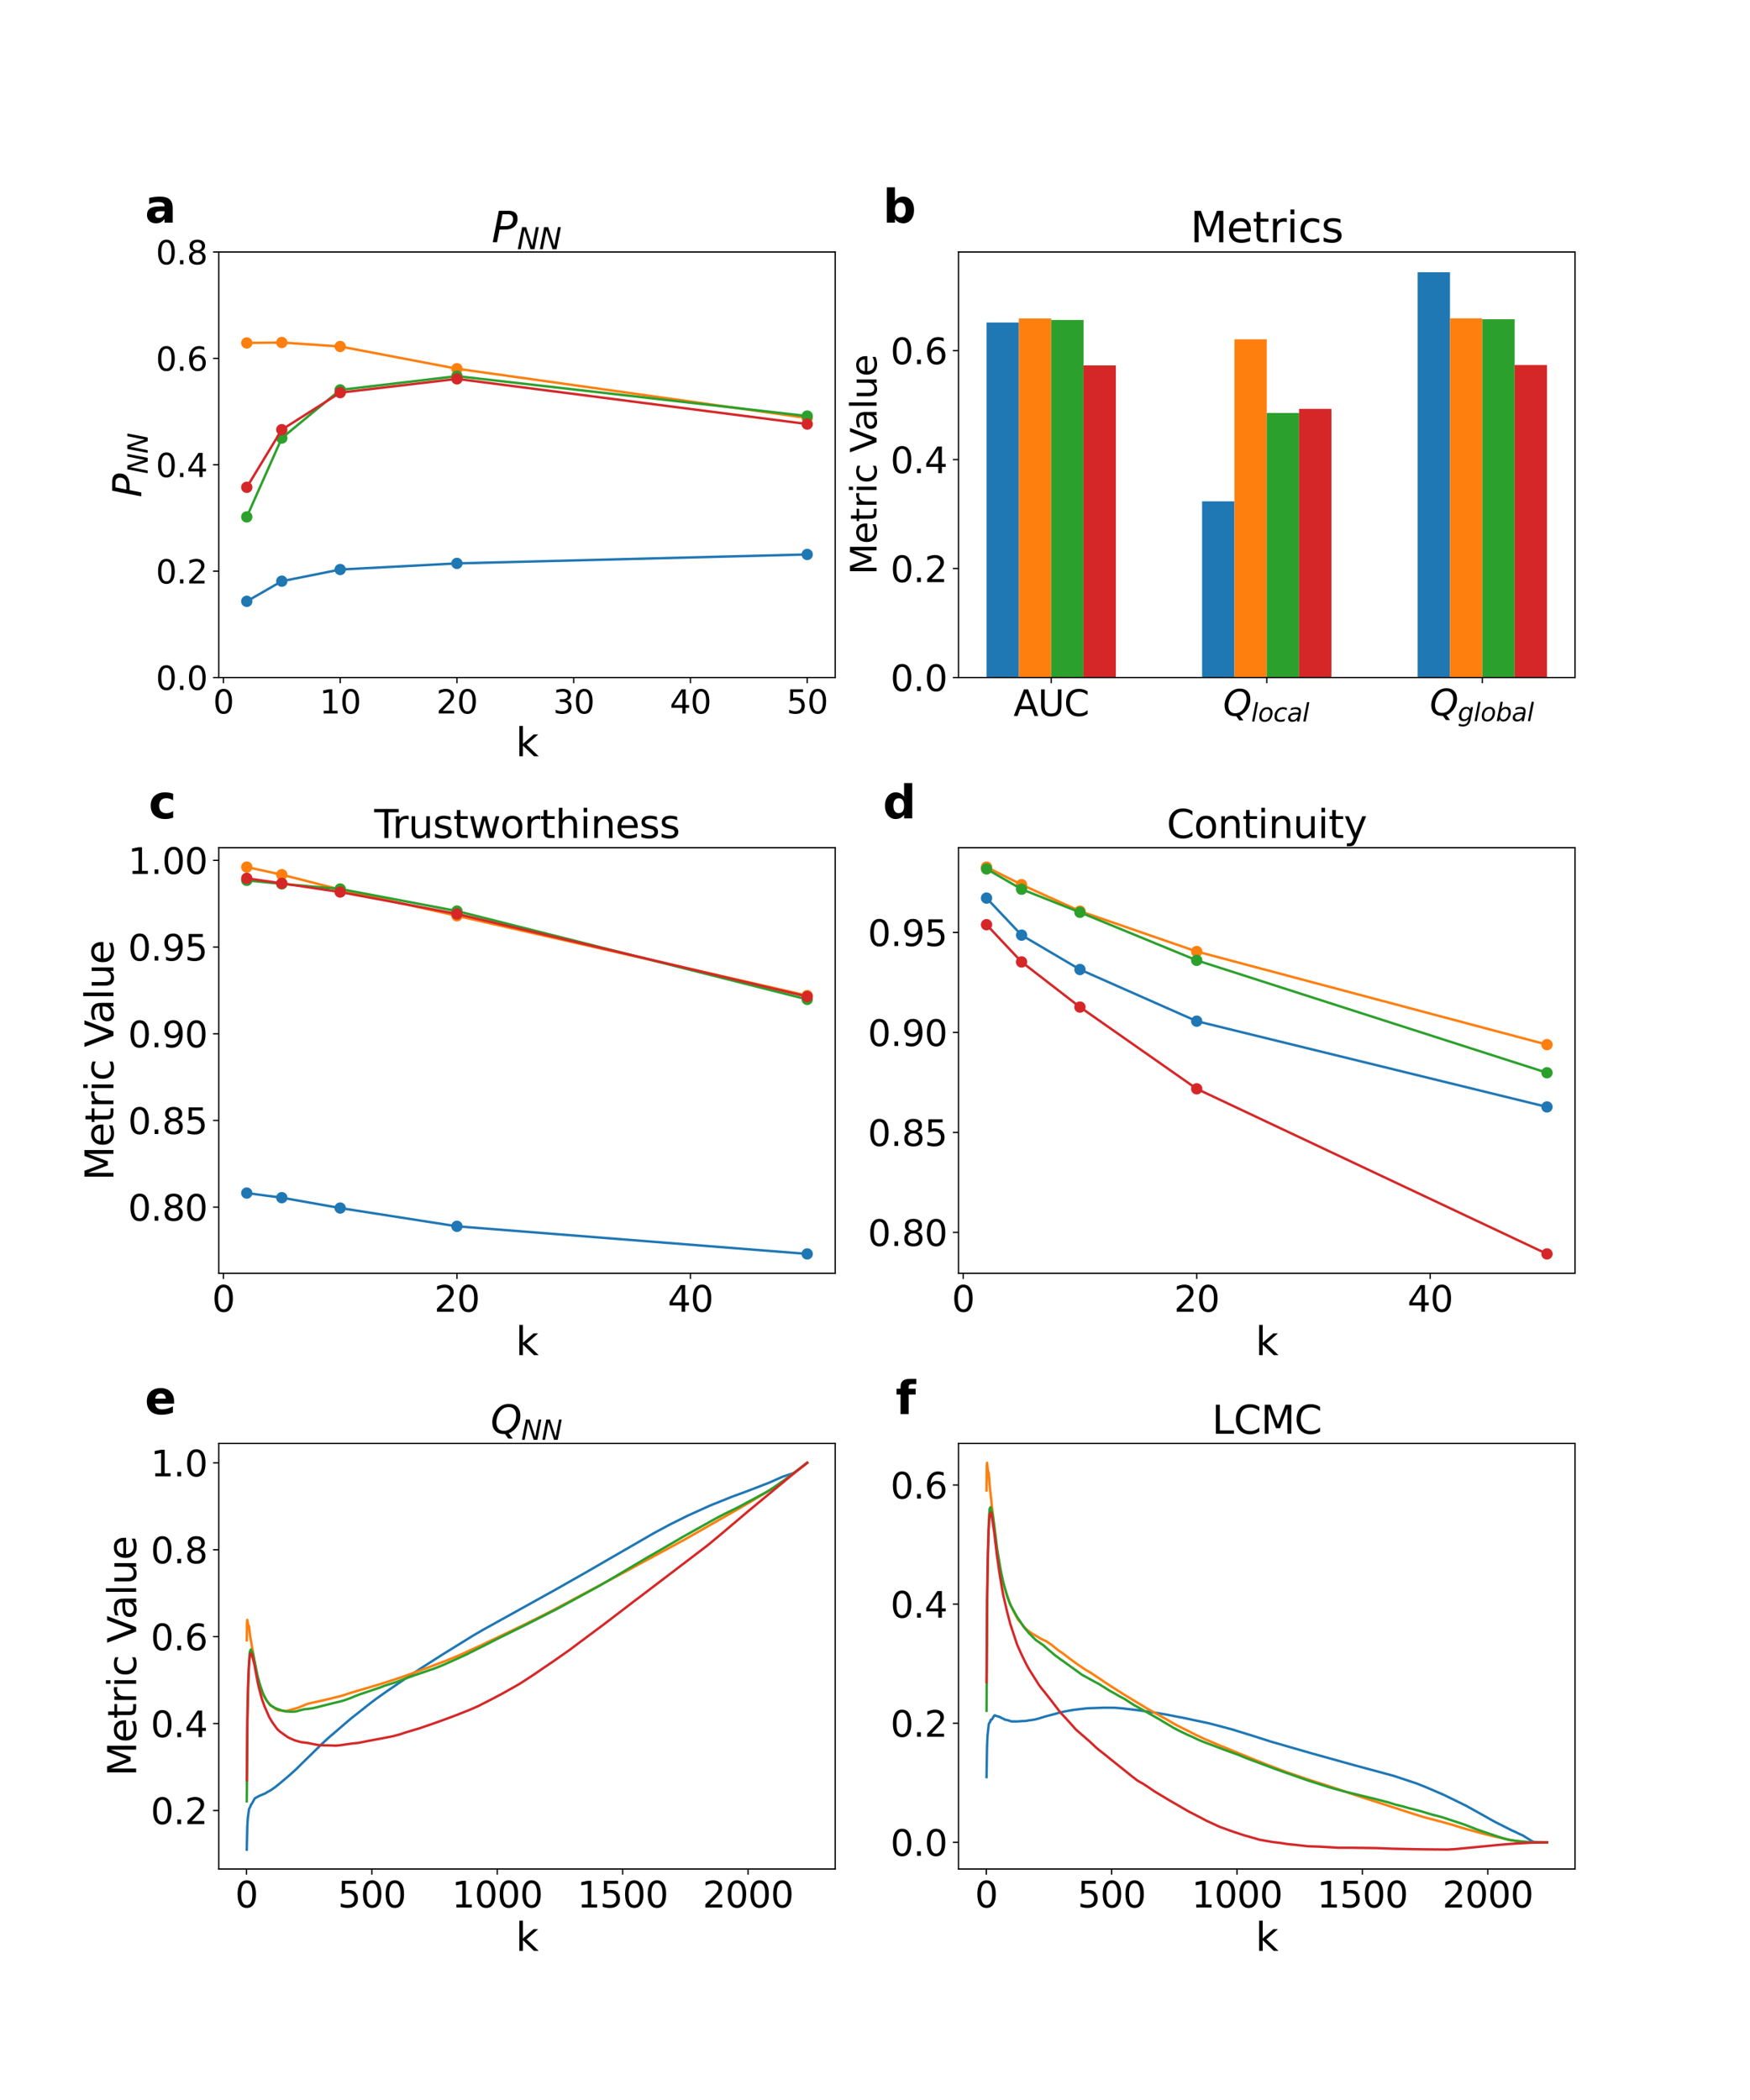 <?xml version="1.0" encoding="utf-8" standalone="no"?>
<!DOCTYPE svg PUBLIC "-//W3C//DTD SVG 1.1//EN"
  "http://www.w3.org/Graphics/SVG/1.1/DTD/svg11.dtd">
<svg xmlns:xlink="http://www.w3.org/1999/xlink" width="1080pt" height="1296pt" viewBox="0 0 1080 1296" xmlns="http://www.w3.org/2000/svg" version="1.1">
 <defs>
  <style type="text/css">*{stroke-linejoin: round; stroke-linecap: butt}</style>
 </defs>
 <g id="figure_1">
  <g id="patch_1">
   <path d="M 0 1296 
L 1080 1296 
L 1080 0 
L 0 0 
z
" style="fill: #ffffff"/>
  </g>
  <g id="axes_1">
   <g id="patch_2">
    <path d="M 135 418.131 
L 515.455 418.131 
L 515.455 155.52 
L 135 155.52 
z
" style="fill: #ffffff"/>
   </g>
   <g id="matplotlib.axis_1">
    <g id="xtick_1">
     <g id="line2d_1">
      <defs>
       <path id="mf6b40b90b2" d="M 0 0 
L 0 3.5 
" style="stroke: #000000; stroke-width: 0.8"/>
      </defs>
      <g>
       <use xlink:href="#mf6b40b90b2" x="137.882" y="418.131" style="stroke: #000000; stroke-width: 0.8"/>
      </g>
     </g>
     <g id="text_1">
      <!-- 0 -->
      <g transform="translate(131.52 440.327) scale(0.2 -0.2)">
       <defs>
        <path id="DejaVuSans-30" d="M 2034 4250 
Q 1547 4250 1301 3770 
Q 1056 3291 1056 2328 
Q 1056 1369 1301 889 
Q 1547 409 2034 409 
Q 2525 409 2770 889 
Q 3016 1369 3016 2328 
Q 3016 3291 2770 3770 
Q 2525 4250 2034 4250 
z
M 2034 4750 
Q 2819 4750 3233 4129 
Q 3647 3509 3647 2328 
Q 3647 1150 3233 529 
Q 2819 -91 2034 -91 
Q 1250 -91 836 529 
Q 422 1150 422 2328 
Q 422 3509 836 4129 
Q 1250 4750 2034 4750 
z
" transform="scale(0.016)"/>
       </defs>
       <use xlink:href="#DejaVuSans-30"/>
      </g>
     </g>
    </g>
    <g id="xtick_2">
     <g id="line2d_2">
      <g>
       <use xlink:href="#mf6b40b90b2" x="209.938" y="418.131" style="stroke: #000000; stroke-width: 0.8"/>
      </g>
     </g>
     <g id="text_2">
      <!-- 10 -->
      <g transform="translate(197.213 440.327) scale(0.2 -0.2)">
       <defs>
        <path id="DejaVuSans-31" d="M 794 531 
L 1825 531 
L 1825 4091 
L 703 3866 
L 703 4441 
L 1819 4666 
L 2450 4666 
L 2450 531 
L 3481 531 
L 3481 0 
L 794 0 
L 794 531 
z
" transform="scale(0.016)"/>
       </defs>
       <use xlink:href="#DejaVuSans-31"/>
       <use xlink:href="#DejaVuSans-30" x="63.623"/>
      </g>
     </g>
    </g>
    <g id="xtick_3">
     <g id="line2d_3">
      <g>
       <use xlink:href="#mf6b40b90b2" x="281.994" y="418.131" style="stroke: #000000; stroke-width: 0.8"/>
      </g>
     </g>
     <g id="text_3">
      <!-- 20 -->
      <g transform="translate(269.269 440.327) scale(0.2 -0.2)">
       <defs>
        <path id="DejaVuSans-32" d="M 1228 531 
L 3431 531 
L 3431 0 
L 469 0 
L 469 531 
Q 828 903 1448 1529 
Q 2069 2156 2228 2338 
Q 2531 2678 2651 2914 
Q 2772 3150 2772 3378 
Q 2772 3750 2511 3984 
Q 2250 4219 1831 4219 
Q 1534 4219 1204 4116 
Q 875 4013 500 3803 
L 500 4441 
Q 881 4594 1212 4672 
Q 1544 4750 1819 4750 
Q 2544 4750 2975 4387 
Q 3406 4025 3406 3419 
Q 3406 3131 3298 2873 
Q 3191 2616 2906 2266 
Q 2828 2175 2409 1742 
Q 1991 1309 1228 531 
z
" transform="scale(0.016)"/>
       </defs>
       <use xlink:href="#DejaVuSans-32"/>
       <use xlink:href="#DejaVuSans-30" x="63.623"/>
      </g>
     </g>
    </g>
    <g id="xtick_4">
     <g id="line2d_4">
      <g>
       <use xlink:href="#mf6b40b90b2" x="354.05" y="418.131" style="stroke: #000000; stroke-width: 0.8"/>
      </g>
     </g>
     <g id="text_4">
      <!-- 30 -->
      <g transform="translate(341.325 440.327) scale(0.2 -0.2)">
       <defs>
        <path id="DejaVuSans-33" d="M 2597 2516 
Q 3050 2419 3304 2112 
Q 3559 1806 3559 1356 
Q 3559 666 3084 287 
Q 2609 -91 1734 -91 
Q 1441 -91 1130 -33 
Q 819 25 488 141 
L 488 750 
Q 750 597 1062 519 
Q 1375 441 1716 441 
Q 2309 441 2620 675 
Q 2931 909 2931 1356 
Q 2931 1769 2642 2001 
Q 2353 2234 1838 2234 
L 1294 2234 
L 1294 2753 
L 1863 2753 
Q 2328 2753 2575 2939 
Q 2822 3125 2822 3475 
Q 2822 3834 2567 4026 
Q 2313 4219 1838 4219 
Q 1578 4219 1281 4162 
Q 984 4106 628 3988 
L 628 4550 
Q 988 4650 1302 4700 
Q 1616 4750 1894 4750 
Q 2613 4750 3031 4423 
Q 3450 4097 3450 3541 
Q 3450 3153 3228 2886 
Q 3006 2619 2597 2516 
z
" transform="scale(0.016)"/>
       </defs>
       <use xlink:href="#DejaVuSans-33"/>
       <use xlink:href="#DejaVuSans-30" x="63.623"/>
      </g>
     </g>
    </g>
    <g id="xtick_5">
     <g id="line2d_5">
      <g>
       <use xlink:href="#mf6b40b90b2" x="426.105" y="418.131" style="stroke: #000000; stroke-width: 0.8"/>
      </g>
     </g>
     <g id="text_5">
      <!-- 40 -->
      <g transform="translate(413.38 440.327) scale(0.2 -0.2)">
       <defs>
        <path id="DejaVuSans-34" d="M 2419 4116 
L 825 1625 
L 2419 1625 
L 2419 4116 
z
M 2253 4666 
L 3047 4666 
L 3047 1625 
L 3713 1625 
L 3713 1100 
L 3047 1100 
L 3047 0 
L 2419 0 
L 2419 1100 
L 313 1100 
L 313 1709 
L 2253 4666 
z
" transform="scale(0.016)"/>
       </defs>
       <use xlink:href="#DejaVuSans-34"/>
       <use xlink:href="#DejaVuSans-30" x="63.623"/>
      </g>
     </g>
    </g>
    <g id="xtick_6">
     <g id="line2d_6">
      <g>
       <use xlink:href="#mf6b40b90b2" x="498.161" y="418.131" style="stroke: #000000; stroke-width: 0.8"/>
      </g>
     </g>
     <g id="text_6">
      <!-- 50 -->
      <g transform="translate(485.436 440.327) scale(0.2 -0.2)">
       <defs>
        <path id="DejaVuSans-35" d="M 691 4666 
L 3169 4666 
L 3169 4134 
L 1269 4134 
L 1269 2991 
Q 1406 3038 1543 3061 
Q 1681 3084 1819 3084 
Q 2600 3084 3056 2656 
Q 3513 2228 3513 1497 
Q 3513 744 3044 326 
Q 2575 -91 1722 -91 
Q 1428 -91 1123 -41 
Q 819 9 494 109 
L 494 744 
Q 775 591 1075 516 
Q 1375 441 1709 441 
Q 2250 441 2565 725 
Q 2881 1009 2881 1497 
Q 2881 1984 2565 2268 
Q 2250 2553 1709 2553 
Q 1456 2553 1204 2497 
Q 953 2441 691 2322 
L 691 4666 
z
" transform="scale(0.016)"/>
       </defs>
       <use xlink:href="#DejaVuSans-35"/>
       <use xlink:href="#DejaVuSans-30" x="63.623"/>
      </g>
     </g>
    </g>
    <g id="text_7">
     <!-- k -->
     <g transform="translate(318.279 466.723) scale(0.24 -0.24)">
      <defs>
       <path id="DejaVuSans-6b" d="M 581 4863 
L 1159 4863 
L 1159 1991 
L 2875 3500 
L 3609 3500 
L 1753 1863 
L 3688 0 
L 2938 0 
L 1159 1709 
L 1159 0 
L 581 0 
L 581 4863 
z
" transform="scale(0.016)"/>
      </defs>
      <use xlink:href="#DejaVuSans-6b"/>
     </g>
    </g>
   </g>
   <g id="matplotlib.axis_2">
    <g id="ytick_1">
     <g id="line2d_7">
      <defs>
       <path id="m1d154a3816" d="M 0 0 
L -3.5 0 
" style="stroke: #000000; stroke-width: 0.8"/>
      </defs>
      <g>
       <use xlink:href="#m1d154a3816" x="135" y="418.131" style="stroke: #000000; stroke-width: 0.8"/>
      </g>
     </g>
     <g id="text_8">
      <!-- 0.0 -->
      <g transform="translate(96.194 425.729) scale(0.2 -0.2)">
       <defs>
        <path id="DejaVuSans-2e" d="M 684 794 
L 1344 794 
L 1344 0 
L 684 0 
L 684 794 
z
" transform="scale(0.016)"/>
       </defs>
       <use xlink:href="#DejaVuSans-30"/>
       <use xlink:href="#DejaVuSans-2e" x="63.623"/>
       <use xlink:href="#DejaVuSans-30" x="95.41"/>
      </g>
     </g>
    </g>
    <g id="ytick_2">
     <g id="line2d_8">
      <g>
       <use xlink:href="#m1d154a3816" x="135" y="352.478" style="stroke: #000000; stroke-width: 0.8"/>
      </g>
     </g>
     <g id="text_9">
      <!-- 0.2 -->
      <g transform="translate(96.194 360.076) scale(0.2 -0.2)">
       <use xlink:href="#DejaVuSans-30"/>
       <use xlink:href="#DejaVuSans-2e" x="63.623"/>
       <use xlink:href="#DejaVuSans-32" x="95.41"/>
      </g>
     </g>
    </g>
    <g id="ytick_3">
     <g id="line2d_9">
      <g>
       <use xlink:href="#m1d154a3816" x="135" y="286.825" style="stroke: #000000; stroke-width: 0.8"/>
      </g>
     </g>
     <g id="text_10">
      <!-- 0.4 -->
      <g transform="translate(96.194 294.424) scale(0.2 -0.2)">
       <use xlink:href="#DejaVuSans-30"/>
       <use xlink:href="#DejaVuSans-2e" x="63.623"/>
       <use xlink:href="#DejaVuSans-34" x="95.41"/>
      </g>
     </g>
    </g>
    <g id="ytick_4">
     <g id="line2d_10">
      <g>
       <use xlink:href="#m1d154a3816" x="135" y="221.173" style="stroke: #000000; stroke-width: 0.8"/>
      </g>
     </g>
     <g id="text_11">
      <!-- 0.6 -->
      <g transform="translate(96.194 228.771) scale(0.2 -0.2)">
       <defs>
        <path id="DejaVuSans-36" d="M 2113 2584 
Q 1688 2584 1439 2293 
Q 1191 2003 1191 1497 
Q 1191 994 1439 701 
Q 1688 409 2113 409 
Q 2538 409 2786 701 
Q 3034 994 3034 1497 
Q 3034 2003 2786 2293 
Q 2538 2584 2113 2584 
z
M 3366 4563 
L 3366 3988 
Q 3128 4100 2886 4159 
Q 2644 4219 2406 4219 
Q 1781 4219 1451 3797 
Q 1122 3375 1075 2522 
Q 1259 2794 1537 2939 
Q 1816 3084 2150 3084 
Q 2853 3084 3261 2657 
Q 3669 2231 3669 1497 
Q 3669 778 3244 343 
Q 2819 -91 2113 -91 
Q 1303 -91 875 529 
Q 447 1150 447 2328 
Q 447 3434 972 4092 
Q 1497 4750 2381 4750 
Q 2619 4750 2861 4703 
Q 3103 4656 3366 4563 
z
" transform="scale(0.016)"/>
       </defs>
       <use xlink:href="#DejaVuSans-30"/>
       <use xlink:href="#DejaVuSans-2e" x="63.623"/>
       <use xlink:href="#DejaVuSans-36" x="95.41"/>
      </g>
     </g>
    </g>
    <g id="ytick_5">
     <g id="line2d_11">
      <g>
       <use xlink:href="#m1d154a3816" x="135" y="155.52" style="stroke: #000000; stroke-width: 0.8"/>
      </g>
     </g>
     <g id="text_12">
      <!-- 0.8 -->
      <g transform="translate(96.194 163.118) scale(0.2 -0.2)">
       <defs>
        <path id="DejaVuSans-38" d="M 2034 2216 
Q 1584 2216 1326 1975 
Q 1069 1734 1069 1313 
Q 1069 891 1326 650 
Q 1584 409 2034 409 
Q 2484 409 2743 651 
Q 3003 894 3003 1313 
Q 3003 1734 2745 1975 
Q 2488 2216 2034 2216 
z
M 1403 2484 
Q 997 2584 770 2862 
Q 544 3141 544 3541 
Q 544 4100 942 4425 
Q 1341 4750 2034 4750 
Q 2731 4750 3128 4425 
Q 3525 4100 3525 3541 
Q 3525 3141 3298 2862 
Q 3072 2584 2669 2484 
Q 3125 2378 3379 2068 
Q 3634 1759 3634 1313 
Q 3634 634 3220 271 
Q 2806 -91 2034 -91 
Q 1263 -91 848 271 
Q 434 634 434 1313 
Q 434 1759 690 2068 
Q 947 2378 1403 2484 
z
M 1172 3481 
Q 1172 3119 1398 2916 
Q 1625 2713 2034 2713 
Q 2441 2713 2670 2916 
Q 2900 3119 2900 3481 
Q 2900 3844 2670 4047 
Q 2441 4250 2034 4250 
Q 1625 4250 1398 4047 
Q 1172 3844 1172 3481 
z
" transform="scale(0.016)"/>
       </defs>
       <use xlink:href="#DejaVuSans-30"/>
       <use xlink:href="#DejaVuSans-2e" x="63.623"/>
       <use xlink:href="#DejaVuSans-38" x="95.41"/>
      </g>
     </g>
    </g>
    <g id="text_13">
     <!-- $P_{NN}$ -->
     <g transform="translate(87.203 306.985) rotate(-90) scale(0.24 -0.24)">
      <defs>
       <path id="DejaVuSans-Oblique-50" d="M 1081 4666 
L 2541 4666 
Q 3178 4666 3512 4369 
Q 3847 4072 3847 3500 
Q 3847 2731 3353 2303 
Q 2859 1875 1966 1875 
L 1172 1875 
L 806 0 
L 172 0 
L 1081 4666 
z
M 1613 4147 
L 1275 2394 
L 2069 2394 
Q 2606 2394 2893 2669 
Q 3181 2944 3181 3456 
Q 3181 3784 2986 3965 
Q 2791 4147 2438 4147 
L 1613 4147 
z
" transform="scale(0.016)"/>
       <path id="DejaVuSans-Oblique-4e" d="M 1081 4666 
L 1931 4666 
L 3219 666 
L 4000 4666 
L 4616 4666 
L 3706 0 
L 2853 0 
L 1569 4025 
L 788 0 
L 172 0 
L 1081 4666 
z
" transform="scale(0.016)"/>
      </defs>
      <use xlink:href="#DejaVuSans-Oblique-50" transform="translate(0 0.094)"/>
      <use xlink:href="#DejaVuSans-Oblique-4e" transform="translate(60.303 -16.312) scale(0.7)"/>
      <use xlink:href="#DejaVuSans-Oblique-4e" transform="translate(112.666 -16.312) scale(0.7)"/>
     </g>
    </g>
   </g>
   <g id="line2d_12">
    <path d="M 152.293 371.1 
L 173.91 358.67 
L 209.938 351.48 
L 281.994 347.694 
L 498.161 342.18 
" clip-path="url(#p955c89825e)" style="fill: none; stroke: #1f77b4; stroke-width: 1.5; stroke-linecap: square"/>
    <defs>
     <path id="m1eea2c019f" d="M 0 3 
C 0.796 3 1.559 2.684 2.121 2.121 
C 2.684 1.559 3 0.796 3 0 
C 3 -0.796 2.684 -1.559 2.121 -2.121 
C 1.559 -2.684 0.796 -3 0 -3 
C -0.796 -3 -1.559 -2.684 -2.121 -2.121 
C -2.684 -1.559 -3 -0.796 -3 0 
C -3 0.796 -2.684 1.559 -2.121 2.121 
C -1.559 2.684 -0.796 3 0 3 
z
" style="stroke: #1f77b4"/>
    </defs>
    <g clip-path="url(#p955c89825e)">
     <use xlink:href="#m1eea2c019f" x="152.293" y="371.1" style="fill: #1f77b4; stroke: #1f77b4"/>
     <use xlink:href="#m1eea2c019f" x="173.91" y="358.67" style="fill: #1f77b4; stroke: #1f77b4"/>
     <use xlink:href="#m1eea2c019f" x="209.938" y="351.48" style="fill: #1f77b4; stroke: #1f77b4"/>
     <use xlink:href="#m1eea2c019f" x="281.994" y="347.694" style="fill: #1f77b4; stroke: #1f77b4"/>
     <use xlink:href="#m1eea2c019f" x="498.161" y="342.18" style="fill: #1f77b4; stroke: #1f77b4"/>
    </g>
   </g>
   <g id="line2d_13">
    <path d="M 152.293 211.664 
L 173.91 211.37 
L 209.938 213.836 
L 281.994 227.556 
L 498.161 257.958 
" clip-path="url(#p955c89825e)" style="fill: none; stroke: #ff7f0e; stroke-width: 1.5; stroke-linecap: square"/>
    <defs>
     <path id="mc1e64390e3" d="M 0 3 
C 0.796 3 1.559 2.684 2.121 2.121 
C 2.684 1.559 3 0.796 3 0 
C 3 -0.796 2.684 -1.559 2.121 -2.121 
C 1.559 -2.684 0.796 -3 0 -3 
C -0.796 -3 -1.559 -2.684 -2.121 -2.121 
C -2.684 -1.559 -3 -0.796 -3 0 
C -3 0.796 -2.684 1.559 -2.121 2.121 
C -1.559 2.684 -0.796 3 0 3 
z
" style="stroke: #ff7f0e"/>
    </defs>
    <g clip-path="url(#p955c89825e)">
     <use xlink:href="#mc1e64390e3" x="152.293" y="211.664" style="fill: #ff7f0e; stroke: #ff7f0e"/>
     <use xlink:href="#mc1e64390e3" x="173.91" y="211.37" style="fill: #ff7f0e; stroke: #ff7f0e"/>
     <use xlink:href="#mc1e64390e3" x="209.938" y="213.836" style="fill: #ff7f0e; stroke: #ff7f0e"/>
     <use xlink:href="#mc1e64390e3" x="281.994" y="227.556" style="fill: #ff7f0e; stroke: #ff7f0e"/>
     <use xlink:href="#mc1e64390e3" x="498.161" y="257.958" style="fill: #ff7f0e; stroke: #ff7f0e"/>
    </g>
   </g>
   <g id="line2d_14">
    <path d="M 152.293 319.006 
L 173.91 270.361 
L 209.938 240.631 
L 281.994 232.134 
L 498.161 256.767 
" clip-path="url(#p955c89825e)" style="fill: none; stroke: #2ca02c; stroke-width: 1.5; stroke-linecap: square"/>
    <defs>
     <path id="m9d6de0281e" d="M 0 3 
C 0.796 3 1.559 2.684 2.121 2.121 
C 2.684 1.559 3 0.796 3 0 
C 3 -0.796 2.684 -1.559 2.121 -2.121 
C 1.559 -2.684 0.796 -3 0 -3 
C -0.796 -3 -1.559 -2.684 -2.121 -2.121 
C -2.684 -1.559 -3 -0.796 -3 0 
C -3 0.796 -2.684 1.559 -2.121 2.121 
C -1.559 2.684 -0.796 3 0 3 
z
" style="stroke: #2ca02c"/>
    </defs>
    <g clip-path="url(#p955c89825e)">
     <use xlink:href="#m9d6de0281e" x="152.293" y="319.006" style="fill: #2ca02c; stroke: #2ca02c"/>
     <use xlink:href="#m9d6de0281e" x="173.91" y="270.361" style="fill: #2ca02c; stroke: #2ca02c"/>
     <use xlink:href="#m9d6de0281e" x="209.938" y="240.631" style="fill: #2ca02c; stroke: #2ca02c"/>
     <use xlink:href="#m9d6de0281e" x="281.994" y="232.134" style="fill: #2ca02c; stroke: #2ca02c"/>
     <use xlink:href="#m9d6de0281e" x="498.161" y="256.767" style="fill: #2ca02c; stroke: #2ca02c"/>
    </g>
   </g>
   <g id="line2d_15">
    <path d="M 152.293 300.736 
L 173.91 265.166 
L 209.938 242.318 
L 281.994 233.822 
L 498.161 261.703 
" clip-path="url(#p955c89825e)" style="fill: none; stroke: #d62728; stroke-width: 1.5; stroke-linecap: square"/>
    <defs>
     <path id="m267c0ac1bb" d="M 0 3 
C 0.796 3 1.559 2.684 2.121 2.121 
C 2.684 1.559 3 0.796 3 0 
C 3 -0.796 2.684 -1.559 2.121 -2.121 
C 1.559 -2.684 0.796 -3 0 -3 
C -0.796 -3 -1.559 -2.684 -2.121 -2.121 
C -2.684 -1.559 -3 -0.796 -3 0 
C -3 0.796 -2.684 1.559 -2.121 2.121 
C -1.559 2.684 -0.796 3 0 3 
z
" style="stroke: #d62728"/>
    </defs>
    <g clip-path="url(#p955c89825e)">
     <use xlink:href="#m267c0ac1bb" x="152.293" y="300.736" style="fill: #d62728; stroke: #d62728"/>
     <use xlink:href="#m267c0ac1bb" x="173.91" y="265.166" style="fill: #d62728; stroke: #d62728"/>
     <use xlink:href="#m267c0ac1bb" x="209.938" y="242.318" style="fill: #d62728; stroke: #d62728"/>
     <use xlink:href="#m267c0ac1bb" x="281.994" y="233.822" style="fill: #d62728; stroke: #d62728"/>
     <use xlink:href="#m267c0ac1bb" x="498.161" y="261.703" style="fill: #d62728; stroke: #d62728"/>
    </g>
   </g>
   <g id="patch_3">
    <path d="M 135 418.131 
L 135 155.52 
" style="fill: none; stroke: #000000; stroke-width: 0.8; stroke-linejoin: miter; stroke-linecap: square"/>
   </g>
   <g id="patch_4">
    <path d="M 515.455 418.131 
L 515.455 155.52 
" style="fill: none; stroke: #000000; stroke-width: 0.8; stroke-linejoin: miter; stroke-linecap: square"/>
   </g>
   <g id="patch_5">
    <path d="M 135 418.131 
L 515.455 418.131 
" style="fill: none; stroke: #000000; stroke-width: 0.8; stroke-linejoin: miter; stroke-linecap: square"/>
   </g>
   <g id="patch_6">
    <path d="M 135 155.52 
L 515.455 155.52 
" style="fill: none; stroke: #000000; stroke-width: 0.8; stroke-linejoin: miter; stroke-linecap: square"/>
   </g>
   <g id="text_14">
    <!-- a -->
    <g transform="translate(89.473 137.404) scale(0.28 -0.28)">
     <defs>
      <path id="DejaVuSans-Bold-61" d="M 2106 1575 
Q 1756 1575 1579 1456 
Q 1403 1338 1403 1106 
Q 1403 894 1545 773 
Q 1688 653 1941 653 
Q 2256 653 2472 879 
Q 2688 1106 2688 1447 
L 2688 1575 
L 2106 1575 
z
M 3816 1997 
L 3816 0 
L 2688 0 
L 2688 519 
Q 2463 200 2181 54 
Q 1900 -91 1497 -91 
Q 953 -91 614 226 
Q 275 544 275 1050 
Q 275 1666 698 1953 
Q 1122 2241 2028 2241 
L 2688 2241 
L 2688 2328 
Q 2688 2594 2478 2717 
Q 2269 2841 1825 2841 
Q 1466 2841 1156 2769 
Q 847 2697 581 2553 
L 581 3406 
Q 941 3494 1303 3539 
Q 1666 3584 2028 3584 
Q 2975 3584 3395 3211 
Q 3816 2838 3816 1997 
z
" transform="scale(0.016)"/>
     </defs>
     <use xlink:href="#DejaVuSans-Bold-61"/>
    </g>
   </g>
   <g id="text_15">
    <!-- $P_{NN}$ -->
    <g transform="translate(303.387 149.52) scale(0.26 -0.26)">
     <use xlink:href="#DejaVuSans-Oblique-50" transform="translate(0 0.094)"/>
     <use xlink:href="#DejaVuSans-Oblique-4e" transform="translate(60.303 -16.312) scale(0.7)"/>
     <use xlink:href="#DejaVuSans-Oblique-4e" transform="translate(112.666 -16.312) scale(0.7)"/>
    </g>
   </g>
  </g>
  <g id="axes_2">
   <g id="patch_7">
    <path d="M 591.545 418.131 
L 972 418.131 
L 972 155.52 
L 591.545 155.52 
z
" style="fill: #ffffff"/>
   </g>
   <g id="patch_8">
    <path d="M 608.839 418.131 
L 628.793 418.131 
L 628.793 199.035 
L 608.839 199.035 
z
" clip-path="url(#p9d57d55f1c)" style="fill: #1f77b4"/>
   </g>
   <g id="patch_9">
    <path d="M 741.865 418.131 
L 761.819 418.131 
L 761.819 309.403 
L 741.865 309.403 
z
" clip-path="url(#p9d57d55f1c)" style="fill: #1f77b4"/>
   </g>
   <g id="patch_10">
    <path d="M 874.891 418.131 
L 894.845 418.131 
L 894.845 168.025 
L 874.891 168.025 
z
" clip-path="url(#p9d57d55f1c)" style="fill: #1f77b4"/>
   </g>
   <g id="patch_11">
    <path d="M 628.793 418.131 
L 648.747 418.131 
L 648.747 196.535 
L 628.793 196.535 
z
" clip-path="url(#p9d57d55f1c)" style="fill: #ff7f0e"/>
   </g>
   <g id="patch_12">
    <path d="M 761.819 418.131 
L 781.773 418.131 
L 781.773 209.412 
L 761.819 209.412 
z
" clip-path="url(#p9d57d55f1c)" style="fill: #ff7f0e"/>
   </g>
   <g id="patch_13">
    <path d="M 894.845 418.131 
L 914.799 418.131 
L 914.799 196.473 
L 894.845 196.473 
z
" clip-path="url(#p9d57d55f1c)" style="fill: #ff7f0e"/>
   </g>
   <g id="patch_14">
    <path d="M 648.747 418.131 
L 668.701 418.131 
L 668.701 197.489 
L 648.747 197.489 
z
" clip-path="url(#p9d57d55f1c)" style="fill: #2ca02c"/>
   </g>
   <g id="patch_15">
    <path d="M 781.773 418.131 
L 801.727 418.131 
L 801.727 254.843 
L 781.773 254.843 
z
" clip-path="url(#p9d57d55f1c)" style="fill: #2ca02c"/>
   </g>
   <g id="patch_16">
    <path d="M 914.799 418.131 
L 934.753 418.131 
L 934.753 197.015 
L 914.799 197.015 
z
" clip-path="url(#p9d57d55f1c)" style="fill: #2ca02c"/>
   </g>
   <g id="patch_17">
    <path d="M 668.701 418.131 
L 688.654 418.131 
L 688.654 225.49 
L 668.701 225.49 
z
" clip-path="url(#p9d57d55f1c)" style="fill: #d62728"/>
   </g>
   <g id="patch_18">
    <path d="M 801.727 418.131 
L 821.681 418.131 
L 821.681 252.346 
L 801.727 252.346 
z
" clip-path="url(#p9d57d55f1c)" style="fill: #d62728"/>
   </g>
   <g id="patch_19">
    <path d="M 934.753 418.131 
L 954.707 418.131 
L 954.707 225.264 
L 934.753 225.264 
z
" clip-path="url(#p9d57d55f1c)" style="fill: #d62728"/>
   </g>
   <g id="matplotlib.axis_3">
    <g id="xtick_7">
     <g id="line2d_16">
      <g>
       <use xlink:href="#mf6b40b90b2" x="648.747" y="418.131" style="stroke: #000000; stroke-width: 0.8"/>
      </g>
     </g>
     <g id="text_16">
      <!-- AUC -->
      <g transform="translate(625.49 441.847) scale(0.22 -0.22)">
       <defs>
        <path id="DejaVuSans-41" d="M 2188 4044 
L 1331 1722 
L 3047 1722 
L 2188 4044 
z
M 1831 4666 
L 2547 4666 
L 4325 0 
L 3669 0 
L 3244 1197 
L 1141 1197 
L 716 0 
L 50 0 
L 1831 4666 
z
" transform="scale(0.016)"/>
        <path id="DejaVuSans-55" d="M 556 4666 
L 1191 4666 
L 1191 1831 
Q 1191 1081 1462 751 
Q 1734 422 2344 422 
Q 2950 422 3222 751 
Q 3494 1081 3494 1831 
L 3494 4666 
L 4128 4666 
L 4128 1753 
Q 4128 841 3676 375 
Q 3225 -91 2344 -91 
Q 1459 -91 1007 375 
Q 556 841 556 1753 
L 556 4666 
z
" transform="scale(0.016)"/>
        <path id="DejaVuSans-43" d="M 4122 4306 
L 4122 3641 
Q 3803 3938 3442 4084 
Q 3081 4231 2675 4231 
Q 1875 4231 1450 3742 
Q 1025 3253 1025 2328 
Q 1025 1406 1450 917 
Q 1875 428 2675 428 
Q 3081 428 3442 575 
Q 3803 722 4122 1019 
L 4122 359 
Q 3791 134 3420 21 
Q 3050 -91 2638 -91 
Q 1578 -91 968 557 
Q 359 1206 359 2328 
Q 359 3453 968 4101 
Q 1578 4750 2638 4750 
Q 3056 4750 3426 4639 
Q 3797 4528 4122 4306 
z
" transform="scale(0.016)"/>
       </defs>
       <use xlink:href="#DejaVuSans-41"/>
       <use xlink:href="#DejaVuSans-55" x="68.408"/>
       <use xlink:href="#DejaVuSans-43" x="141.602"/>
      </g>
     </g>
    </g>
    <g id="xtick_8">
     <g id="line2d_17">
      <g>
       <use xlink:href="#mf6b40b90b2" x="781.773" y="418.131" style="stroke: #000000; stroke-width: 0.8"/>
      </g>
     </g>
     <g id="text_17">
      <!-- $Q_{local}$ -->
      <g transform="translate(754.823 441.847) scale(0.22 -0.22)">
       <defs>
        <path id="DejaVuSans-Oblique-51" d="M 2309 -84 
Q 2275 -88 2237 -89 
Q 2200 -91 2125 -91 
Q 1250 -91 756 411 
Q 263 913 263 1797 
Q 263 2319 452 2844 
Q 641 3369 978 3788 
Q 1369 4269 1858 4509 
Q 2347 4750 2938 4750 
Q 3794 4750 4287 4245 
Q 4781 3741 4781 2869 
Q 4781 1928 4265 1147 
Q 3750 366 2919 44 
L 3553 -825 
L 2847 -825 
L 2309 -84 
z
M 2919 4238 
Q 2400 4238 2003 3986 
Q 1606 3734 1313 3219 
Q 1125 2891 1026 2522 
Q 928 2153 928 1778 
Q 928 1128 1239 775 
Q 1550 422 2119 422 
Q 2631 422 3032 676 
Q 3434 931 3719 1434 
Q 3909 1772 4009 2142 
Q 4109 2513 4109 2881 
Q 4109 3528 3796 3883 
Q 3484 4238 2919 4238 
z
" transform="scale(0.016)"/>
        <path id="DejaVuSans-Oblique-6c" d="M 1172 4863 
L 1747 4863 
L 800 0 
L 225 0 
L 1172 4863 
z
" transform="scale(0.016)"/>
        <path id="DejaVuSans-Oblique-6f" d="M 1625 -91 
Q 1009 -91 651 289 
Q 294 669 294 1325 
Q 294 1706 417 2101 
Q 541 2497 738 2766 
Q 1047 3184 1428 3384 
Q 1809 3584 2291 3584 
Q 2888 3584 3255 3212 
Q 3622 2841 3622 2241 
Q 3622 1825 3500 1412 
Q 3378 1000 3181 728 
Q 2875 309 2494 109 
Q 2113 -91 1625 -91 
z
M 891 1344 
Q 891 869 1089 633 
Q 1288 397 1691 397 
Q 2269 397 2648 901 
Q 3028 1406 3028 2181 
Q 3028 2634 2825 2865 
Q 2622 3097 2228 3097 
Q 1903 3097 1650 2945 
Q 1397 2794 1197 2484 
Q 1050 2253 970 1956 
Q 891 1659 891 1344 
z
" transform="scale(0.016)"/>
        <path id="DejaVuSans-Oblique-63" d="M 3431 3366 
L 3316 2797 
Q 3109 2947 2876 3022 
Q 2644 3097 2394 3097 
Q 2119 3097 1870 3000 
Q 1622 2903 1453 2725 
Q 1184 2453 1037 2087 
Q 891 1722 891 1331 
Q 891 859 1127 628 
Q 1363 397 1844 397 
Q 2081 397 2348 469 
Q 2616 541 2906 684 
L 2797 116 
Q 2547 13 2283 -39 
Q 2019 -91 1741 -91 
Q 1044 -91 669 257 
Q 294 606 294 1253 
Q 294 1797 489 2255 
Q 684 2713 1069 3078 
Q 1331 3328 1684 3456 
Q 2038 3584 2456 3584 
Q 2700 3584 2940 3529 
Q 3181 3475 3431 3366 
z
" transform="scale(0.016)"/>
        <path id="DejaVuSans-Oblique-61" d="M 3438 1997 
L 3047 0 
L 2472 0 
L 2578 531 
Q 2325 219 2001 64 
Q 1678 -91 1281 -91 
Q 834 -91 548 182 
Q 263 456 263 884 
Q 263 1497 752 1853 
Q 1241 2209 2100 2209 
L 2900 2209 
L 2931 2363 
Q 2938 2388 2941 2417 
Q 2944 2447 2944 2509 
Q 2944 2788 2717 2942 
Q 2491 3097 2081 3097 
Q 1800 3097 1504 3025 
Q 1209 2953 897 2809 
L 997 3341 
Q 1322 3463 1633 3523 
Q 1944 3584 2234 3584 
Q 2853 3584 3176 3315 
Q 3500 3047 3500 2534 
Q 3500 2431 3484 2292 
Q 3469 2153 3438 1997 
z
M 2816 1759 
L 2241 1759 
Q 1534 1759 1195 1570 
Q 856 1381 856 984 
Q 856 709 1029 553 
Q 1203 397 1509 397 
Q 1978 397 2328 733 
Q 2678 1069 2791 1631 
L 2816 1759 
z
" transform="scale(0.016)"/>
       </defs>
       <use xlink:href="#DejaVuSans-Oblique-51" transform="translate(0 0.781)"/>
       <use xlink:href="#DejaVuSans-Oblique-6c" transform="translate(78.711 -15.625) scale(0.7)"/>
       <use xlink:href="#DejaVuSans-Oblique-6f" transform="translate(98.159 -15.625) scale(0.7)"/>
       <use xlink:href="#DejaVuSans-Oblique-63" transform="translate(140.986 -15.625) scale(0.7)"/>
       <use xlink:href="#DejaVuSans-Oblique-61" transform="translate(179.473 -15.625) scale(0.7)"/>
       <use xlink:href="#DejaVuSans-Oblique-6c" transform="translate(222.368 -15.625) scale(0.7)"/>
      </g>
     </g>
    </g>
    <g id="xtick_9">
     <g id="line2d_18">
      <g>
       <use xlink:href="#mf6b40b90b2" x="914.799" y="418.131" style="stroke: #000000; stroke-width: 0.8"/>
      </g>
     </g>
     <g id="text_18">
      <!-- $Q_{global}$ -->
      <g transform="translate(882.349 441.631) scale(0.22 -0.22)">
       <defs>
        <path id="DejaVuSans-Oblique-67" d="M 3816 3500 
L 3219 434 
Q 3047 -456 2561 -893 
Q 2075 -1331 1253 -1331 
Q 950 -1331 690 -1286 
Q 431 -1241 206 -1147 
L 313 -588 
Q 525 -725 762 -790 
Q 1000 -856 1269 -856 
Q 1816 -856 2167 -557 
Q 2519 -259 2631 300 
L 2681 563 
Q 2441 288 2122 144 
Q 1803 0 1434 0 
Q 903 0 598 351 
Q 294 703 294 1319 
Q 294 1803 478 2267 
Q 663 2731 997 3091 
Q 1219 3328 1514 3456 
Q 1809 3584 2131 3584 
Q 2484 3584 2746 3420 
Q 3009 3256 3138 2956 
L 3238 3500 
L 3816 3500 
z
M 2950 2216 
Q 2950 2641 2750 2872 
Q 2550 3103 2181 3103 
Q 1953 3103 1747 3012 
Q 1541 2922 1394 2759 
Q 1156 2491 1023 2127 
Q 891 1763 891 1375 
Q 891 944 1092 712 
Q 1294 481 1672 481 
Q 2219 481 2584 976 
Q 2950 1472 2950 2216 
z
" transform="scale(0.016)"/>
        <path id="DejaVuSans-Oblique-62" d="M 3169 2138 
Q 3169 2591 2961 2847 
Q 2753 3103 2388 3103 
Q 2122 3103 1889 2973 
Q 1656 2844 1484 2597 
Q 1303 2338 1198 1995 
Q 1094 1653 1094 1313 
Q 1094 881 1298 636 
Q 1503 391 1863 391 
Q 2134 391 2365 517 
Q 2597 644 2772 891 
Q 2950 1147 3059 1487 
Q 3169 1828 3169 2138 
z
M 1381 2969 
Q 1594 3256 1914 3420 
Q 2234 3584 2584 3584 
Q 3122 3584 3439 3221 
Q 3756 2859 3756 2241 
Q 3756 1734 3570 1259 
Q 3384 784 3041 416 
Q 2816 172 2522 40 
Q 2228 -91 1906 -91 
Q 1566 -91 1316 65 
Q 1066 222 909 531 
L 806 0 
L 231 0 
L 1178 4863 
L 1753 4863 
L 1381 2969 
z
" transform="scale(0.016)"/>
       </defs>
       <use xlink:href="#DejaVuSans-Oblique-51" transform="translate(0 0.781)"/>
       <use xlink:href="#DejaVuSans-Oblique-67" transform="translate(78.711 -15.625) scale(0.7)"/>
       <use xlink:href="#DejaVuSans-Oblique-6c" transform="translate(123.145 -15.625) scale(0.7)"/>
       <use xlink:href="#DejaVuSans-Oblique-6f" transform="translate(142.593 -15.625) scale(0.7)"/>
       <use xlink:href="#DejaVuSans-Oblique-62" transform="translate(185.42 -15.625) scale(0.7)"/>
       <use xlink:href="#DejaVuSans-Oblique-61" transform="translate(229.854 -15.625) scale(0.7)"/>
       <use xlink:href="#DejaVuSans-Oblique-6c" transform="translate(272.749 -15.625) scale(0.7)"/>
      </g>
     </g>
    </g>
   </g>
   <g id="matplotlib.axis_4">
    <g id="ytick_6">
     <g id="line2d_19">
      <g>
       <use xlink:href="#m1d154a3816" x="591.545" y="418.131" style="stroke: #000000; stroke-width: 0.8"/>
      </g>
     </g>
     <g id="text_19">
      <!-- 0.0 -->
      <g transform="translate(549.559 426.489) scale(0.22 -0.22)">
       <use xlink:href="#DejaVuSans-30"/>
       <use xlink:href="#DejaVuSans-2e" x="63.623"/>
       <use xlink:href="#DejaVuSans-30" x="95.41"/>
      </g>
     </g>
    </g>
    <g id="ytick_7">
     <g id="line2d_20">
      <g>
       <use xlink:href="#m1d154a3816" x="591.545" y="350.88" style="stroke: #000000; stroke-width: 0.8"/>
      </g>
     </g>
     <g id="text_20">
      <!-- 0.2 -->
      <g transform="translate(549.559 359.239) scale(0.22 -0.22)">
       <use xlink:href="#DejaVuSans-30"/>
       <use xlink:href="#DejaVuSans-2e" x="63.623"/>
       <use xlink:href="#DejaVuSans-32" x="95.41"/>
      </g>
     </g>
    </g>
    <g id="ytick_8">
     <g id="line2d_21">
      <g>
       <use xlink:href="#m1d154a3816" x="591.545" y="283.63" style="stroke: #000000; stroke-width: 0.8"/>
      </g>
     </g>
     <g id="text_21">
      <!-- 0.4 -->
      <g transform="translate(549.559 291.989) scale(0.22 -0.22)">
       <use xlink:href="#DejaVuSans-30"/>
       <use xlink:href="#DejaVuSans-2e" x="63.623"/>
       <use xlink:href="#DejaVuSans-34" x="95.41"/>
      </g>
     </g>
    </g>
    <g id="ytick_9">
     <g id="line2d_22">
      <g>
       <use xlink:href="#m1d154a3816" x="591.545" y="216.38" style="stroke: #000000; stroke-width: 0.8"/>
      </g>
     </g>
     <g id="text_22">
      <!-- 0.6 -->
      <g transform="translate(549.559 224.738) scale(0.22 -0.22)">
       <use xlink:href="#DejaVuSans-30"/>
       <use xlink:href="#DejaVuSans-2e" x="63.623"/>
       <use xlink:href="#DejaVuSans-36" x="95.41"/>
      </g>
     </g>
    </g>
    <g id="text_23">
     <!-- Metric Value -->
     <g transform="translate(540.983 354.728) rotate(-90) scale(0.22 -0.22)">
      <defs>
       <path id="DejaVuSans-4d" d="M 628 4666 
L 1569 4666 
L 2759 1491 
L 3956 4666 
L 4897 4666 
L 4897 0 
L 4281 0 
L 4281 4097 
L 3078 897 
L 2444 897 
L 1241 4097 
L 1241 0 
L 628 0 
L 628 4666 
z
" transform="scale(0.016)"/>
       <path id="DejaVuSans-65" d="M 3597 1894 
L 3597 1613 
L 953 1613 
Q 991 1019 1311 708 
Q 1631 397 2203 397 
Q 2534 397 2845 478 
Q 3156 559 3463 722 
L 3463 178 
Q 3153 47 2828 -22 
Q 2503 -91 2169 -91 
Q 1331 -91 842 396 
Q 353 884 353 1716 
Q 353 2575 817 3079 
Q 1281 3584 2069 3584 
Q 2775 3584 3186 3129 
Q 3597 2675 3597 1894 
z
M 3022 2063 
Q 3016 2534 2758 2815 
Q 2500 3097 2075 3097 
Q 1594 3097 1305 2825 
Q 1016 2553 972 2059 
L 3022 2063 
z
" transform="scale(0.016)"/>
       <path id="DejaVuSans-74" d="M 1172 4494 
L 1172 3500 
L 2356 3500 
L 2356 3053 
L 1172 3053 
L 1172 1153 
Q 1172 725 1289 603 
Q 1406 481 1766 481 
L 2356 481 
L 2356 0 
L 1766 0 
Q 1100 0 847 248 
Q 594 497 594 1153 
L 594 3053 
L 172 3053 
L 172 3500 
L 594 3500 
L 594 4494 
L 1172 4494 
z
" transform="scale(0.016)"/>
       <path id="DejaVuSans-72" d="M 2631 2963 
Q 2534 3019 2420 3045 
Q 2306 3072 2169 3072 
Q 1681 3072 1420 2755 
Q 1159 2438 1159 1844 
L 1159 0 
L 581 0 
L 581 3500 
L 1159 3500 
L 1159 2956 
Q 1341 3275 1631 3429 
Q 1922 3584 2338 3584 
Q 2397 3584 2469 3576 
Q 2541 3569 2628 3553 
L 2631 2963 
z
" transform="scale(0.016)"/>
       <path id="DejaVuSans-69" d="M 603 3500 
L 1178 3500 
L 1178 0 
L 603 0 
L 603 3500 
z
M 603 4863 
L 1178 4863 
L 1178 4134 
L 603 4134 
L 603 4863 
z
" transform="scale(0.016)"/>
       <path id="DejaVuSans-63" d="M 3122 3366 
L 3122 2828 
Q 2878 2963 2633 3030 
Q 2388 3097 2138 3097 
Q 1578 3097 1268 2742 
Q 959 2388 959 1747 
Q 959 1106 1268 751 
Q 1578 397 2138 397 
Q 2388 397 2633 464 
Q 2878 531 3122 666 
L 3122 134 
Q 2881 22 2623 -34 
Q 2366 -91 2075 -91 
Q 1284 -91 818 406 
Q 353 903 353 1747 
Q 353 2603 823 3093 
Q 1294 3584 2113 3584 
Q 2378 3584 2631 3529 
Q 2884 3475 3122 3366 
z
" transform="scale(0.016)"/>
       <path id="DejaVuSans-20" transform="scale(0.016)"/>
       <path id="DejaVuSans-56" d="M 1831 0 
L 50 4666 
L 709 4666 
L 2188 738 
L 3669 4666 
L 4325 4666 
L 2547 0 
L 1831 0 
z
" transform="scale(0.016)"/>
       <path id="DejaVuSans-61" d="M 2194 1759 
Q 1497 1759 1228 1600 
Q 959 1441 959 1056 
Q 959 750 1161 570 
Q 1363 391 1709 391 
Q 2188 391 2477 730 
Q 2766 1069 2766 1631 
L 2766 1759 
L 2194 1759 
z
M 3341 1997 
L 3341 0 
L 2766 0 
L 2766 531 
Q 2569 213 2275 61 
Q 1981 -91 1556 -91 
Q 1019 -91 701 211 
Q 384 513 384 1019 
Q 384 1609 779 1909 
Q 1175 2209 1959 2209 
L 2766 2209 
L 2766 2266 
Q 2766 2663 2505 2880 
Q 2244 3097 1772 3097 
Q 1472 3097 1187 3025 
Q 903 2953 641 2809 
L 641 3341 
Q 956 3463 1253 3523 
Q 1550 3584 1831 3584 
Q 2591 3584 2966 3190 
Q 3341 2797 3341 1997 
z
" transform="scale(0.016)"/>
       <path id="DejaVuSans-6c" d="M 603 4863 
L 1178 4863 
L 1178 0 
L 603 0 
L 603 4863 
z
" transform="scale(0.016)"/>
       <path id="DejaVuSans-75" d="M 544 1381 
L 544 3500 
L 1119 3500 
L 1119 1403 
Q 1119 906 1312 657 
Q 1506 409 1894 409 
Q 2359 409 2629 706 
Q 2900 1003 2900 1516 
L 2900 3500 
L 3475 3500 
L 3475 0 
L 2900 0 
L 2900 538 
Q 2691 219 2414 64 
Q 2138 -91 1772 -91 
Q 1169 -91 856 284 
Q 544 659 544 1381 
z
M 1991 3584 
L 1991 3584 
z
" transform="scale(0.016)"/>
      </defs>
      <use xlink:href="#DejaVuSans-4d"/>
      <use xlink:href="#DejaVuSans-65" x="86.279"/>
      <use xlink:href="#DejaVuSans-74" x="147.803"/>
      <use xlink:href="#DejaVuSans-72" x="187.012"/>
      <use xlink:href="#DejaVuSans-69" x="228.125"/>
      <use xlink:href="#DejaVuSans-63" x="255.908"/>
      <use xlink:href="#DejaVuSans-20" x="310.889"/>
      <use xlink:href="#DejaVuSans-56" x="342.676"/>
      <use xlink:href="#DejaVuSans-61" x="403.334"/>
      <use xlink:href="#DejaVuSans-6c" x="464.613"/>
      <use xlink:href="#DejaVuSans-75" x="492.396"/>
      <use xlink:href="#DejaVuSans-65" x="555.775"/>
     </g>
    </g>
   </g>
   <g id="patch_20">
    <path d="M 591.545 418.131 
L 591.545 155.52 
" style="fill: none; stroke: #000000; stroke-width: 0.8; stroke-linejoin: miter; stroke-linecap: square"/>
   </g>
   <g id="patch_21">
    <path d="M 972 418.131 
L 972 155.52 
" style="fill: none; stroke: #000000; stroke-width: 0.8; stroke-linejoin: miter; stroke-linecap: square"/>
   </g>
   <g id="patch_22">
    <path d="M 591.545 418.131 
L 972 418.131 
" style="fill: none; stroke: #000000; stroke-width: 0.8; stroke-linejoin: miter; stroke-linecap: square"/>
   </g>
   <g id="patch_23">
    <path d="M 591.545 155.52 
L 972 155.52 
" style="fill: none; stroke: #000000; stroke-width: 0.8; stroke-linejoin: miter; stroke-linecap: square"/>
   </g>
   <g id="text_24">
    <!-- b -->
    <g transform="translate(544.872 137.404) scale(0.28 -0.28)">
     <defs>
      <path id="DejaVuSans-Bold-62" d="M 2400 722 
Q 2759 722 2948 984 
Q 3138 1247 3138 1747 
Q 3138 2247 2948 2509 
Q 2759 2772 2400 2772 
Q 2041 2772 1848 2508 
Q 1656 2244 1656 1747 
Q 1656 1250 1848 986 
Q 2041 722 2400 722 
z
M 1656 2988 
Q 1888 3294 2169 3439 
Q 2450 3584 2816 3584 
Q 3463 3584 3878 3070 
Q 4294 2556 4294 1747 
Q 4294 938 3878 423 
Q 3463 -91 2816 -91 
Q 2450 -91 2169 54 
Q 1888 200 1656 506 
L 1656 0 
L 538 0 
L 538 4863 
L 1656 4863 
L 1656 2988 
z
" transform="scale(0.016)"/>
     </defs>
     <use xlink:href="#DejaVuSans-Bold-62"/>
    </g>
   </g>
   <g id="text_25">
    <!-- Metrics -->
    <g transform="translate(734.585 149.52) scale(0.26 -0.26)">
     <defs>
      <path id="DejaVuSans-73" d="M 2834 3397 
L 2834 2853 
Q 2591 2978 2328 3040 
Q 2066 3103 1784 3103 
Q 1356 3103 1142 2972 
Q 928 2841 928 2578 
Q 928 2378 1081 2264 
Q 1234 2150 1697 2047 
L 1894 2003 
Q 2506 1872 2764 1633 
Q 3022 1394 3022 966 
Q 3022 478 2636 193 
Q 2250 -91 1575 -91 
Q 1294 -91 989 -36 
Q 684 19 347 128 
L 347 722 
Q 666 556 975 473 
Q 1284 391 1588 391 
Q 1994 391 2212 530 
Q 2431 669 2431 922 
Q 2431 1156 2273 1281 
Q 2116 1406 1581 1522 
L 1381 1569 
Q 847 1681 609 1914 
Q 372 2147 372 2553 
Q 372 3047 722 3315 
Q 1072 3584 1716 3584 
Q 2034 3584 2315 3537 
Q 2597 3491 2834 3397 
z
" transform="scale(0.016)"/>
     </defs>
     <use xlink:href="#DejaVuSans-4d"/>
     <use xlink:href="#DejaVuSans-65" x="86.279"/>
     <use xlink:href="#DejaVuSans-74" x="147.803"/>
     <use xlink:href="#DejaVuSans-72" x="187.012"/>
     <use xlink:href="#DejaVuSans-69" x="228.125"/>
     <use xlink:href="#DejaVuSans-63" x="255.908"/>
     <use xlink:href="#DejaVuSans-73" x="310.889"/>
    </g>
   </g>
  </g>
  <g id="axes_3">
   <g id="patch_24">
    <path d="M 135 785.785 
L 515.455 785.785 
L 515.455 523.175 
L 135 523.175 
z
" style="fill: #ffffff"/>
   </g>
   <g id="matplotlib.axis_5">
    <g id="xtick_10">
     <g id="line2d_23">
      <g>
       <use xlink:href="#mf6b40b90b2" x="137.882" y="785.785" style="stroke: #000000; stroke-width: 0.8"/>
      </g>
     </g>
     <g id="text_26">
      <!-- 0 -->
      <g transform="translate(130.883 809.502) scale(0.22 -0.22)">
       <use xlink:href="#DejaVuSans-30"/>
      </g>
     </g>
    </g>
    <g id="xtick_11">
     <g id="line2d_24">
      <g>
       <use xlink:href="#mf6b40b90b2" x="281.994" y="785.785" style="stroke: #000000; stroke-width: 0.8"/>
      </g>
     </g>
     <g id="text_27">
      <!-- 20 -->
      <g transform="translate(267.996 809.502) scale(0.22 -0.22)">
       <use xlink:href="#DejaVuSans-32"/>
       <use xlink:href="#DejaVuSans-30" x="63.623"/>
      </g>
     </g>
    </g>
    <g id="xtick_12">
     <g id="line2d_25">
      <g>
       <use xlink:href="#mf6b40b90b2" x="426.105" y="785.785" style="stroke: #000000; stroke-width: 0.8"/>
      </g>
     </g>
     <g id="text_28">
      <!-- 40 -->
      <g transform="translate(412.108 809.502) scale(0.22 -0.22)">
       <use xlink:href="#DejaVuSans-34"/>
       <use xlink:href="#DejaVuSans-30" x="63.623"/>
      </g>
     </g>
    </g>
    <g id="text_29">
     <!-- k -->
     <g transform="translate(318.279 836.313) scale(0.24 -0.24)">
      <use xlink:href="#DejaVuSans-6b"/>
     </g>
    </g>
   </g>
   <g id="matplotlib.axis_6">
    <g id="ytick_10">
     <g id="line2d_26">
      <g>
       <use xlink:href="#m1d154a3816" x="135" y="744.98" style="stroke: #000000; stroke-width: 0.8"/>
      </g>
     </g>
     <g id="text_30">
      <!-- 0.80 -->
      <g transform="translate(79.016 753.338) scale(0.22 -0.22)">
       <use xlink:href="#DejaVuSans-30"/>
       <use xlink:href="#DejaVuSans-2e" x="63.623"/>
       <use xlink:href="#DejaVuSans-38" x="95.41"/>
       <use xlink:href="#DejaVuSans-30" x="159.033"/>
      </g>
     </g>
    </g>
    <g id="ytick_11">
     <g id="line2d_27">
      <g>
       <use xlink:href="#m1d154a3816" x="135" y="691.477" style="stroke: #000000; stroke-width: 0.8"/>
      </g>
     </g>
     <g id="text_31">
      <!-- 0.85 -->
      <g transform="translate(79.016 699.835) scale(0.22 -0.22)">
       <use xlink:href="#DejaVuSans-30"/>
       <use xlink:href="#DejaVuSans-2e" x="63.623"/>
       <use xlink:href="#DejaVuSans-38" x="95.41"/>
       <use xlink:href="#DejaVuSans-35" x="159.033"/>
      </g>
     </g>
    </g>
    <g id="ytick_12">
     <g id="line2d_28">
      <g>
       <use xlink:href="#m1d154a3816" x="135" y="637.974" style="stroke: #000000; stroke-width: 0.8"/>
      </g>
     </g>
     <g id="text_32">
      <!-- 0.90 -->
      <g transform="translate(79.016 646.332) scale(0.22 -0.22)">
       <defs>
        <path id="DejaVuSans-39" d="M 703 97 
L 703 672 
Q 941 559 1184 500 
Q 1428 441 1663 441 
Q 2288 441 2617 861 
Q 2947 1281 2994 2138 
Q 2813 1869 2534 1725 
Q 2256 1581 1919 1581 
Q 1219 1581 811 2004 
Q 403 2428 403 3163 
Q 403 3881 828 4315 
Q 1253 4750 1959 4750 
Q 2769 4750 3195 4129 
Q 3622 3509 3622 2328 
Q 3622 1225 3098 567 
Q 2575 -91 1691 -91 
Q 1453 -91 1209 -44 
Q 966 3 703 97 
z
M 1959 2075 
Q 2384 2075 2632 2365 
Q 2881 2656 2881 3163 
Q 2881 3666 2632 3958 
Q 2384 4250 1959 4250 
Q 1534 4250 1286 3958 
Q 1038 3666 1038 3163 
Q 1038 2656 1286 2365 
Q 1534 2075 1959 2075 
z
" transform="scale(0.016)"/>
       </defs>
       <use xlink:href="#DejaVuSans-30"/>
       <use xlink:href="#DejaVuSans-2e" x="63.623"/>
       <use xlink:href="#DejaVuSans-39" x="95.41"/>
       <use xlink:href="#DejaVuSans-30" x="159.033"/>
      </g>
     </g>
    </g>
    <g id="ytick_13">
     <g id="line2d_29">
      <g>
       <use xlink:href="#m1d154a3816" x="135" y="584.471" style="stroke: #000000; stroke-width: 0.8"/>
      </g>
     </g>
     <g id="text_33">
      <!-- 0.95 -->
      <g transform="translate(79.016 592.829) scale(0.22 -0.22)">
       <use xlink:href="#DejaVuSans-30"/>
       <use xlink:href="#DejaVuSans-2e" x="63.623"/>
       <use xlink:href="#DejaVuSans-39" x="95.41"/>
       <use xlink:href="#DejaVuSans-35" x="159.033"/>
      </g>
     </g>
    </g>
    <g id="ytick_14">
     <g id="line2d_30">
      <g>
       <use xlink:href="#m1d154a3816" x="135" y="530.968" style="stroke: #000000; stroke-width: 0.8"/>
      </g>
     </g>
     <g id="text_34">
      <!-- 1.00 -->
      <g transform="translate(79.016 539.326) scale(0.22 -0.22)">
       <use xlink:href="#DejaVuSans-31"/>
       <use xlink:href="#DejaVuSans-2e" x="63.623"/>
       <use xlink:href="#DejaVuSans-30" x="95.41"/>
       <use xlink:href="#DejaVuSans-30" x="159.033"/>
      </g>
     </g>
    </g>
    <g id="text_35">
     <!-- Metric Value -->
     <g transform="translate(70.024 728.556) rotate(-90) scale(0.24 -0.24)">
      <use xlink:href="#DejaVuSans-4d"/>
      <use xlink:href="#DejaVuSans-65" x="86.279"/>
      <use xlink:href="#DejaVuSans-74" x="147.803"/>
      <use xlink:href="#DejaVuSans-72" x="187.012"/>
      <use xlink:href="#DejaVuSans-69" x="228.125"/>
      <use xlink:href="#DejaVuSans-63" x="255.908"/>
      <use xlink:href="#DejaVuSans-20" x="310.889"/>
      <use xlink:href="#DejaVuSans-56" x="342.676"/>
      <use xlink:href="#DejaVuSans-61" x="403.334"/>
      <use xlink:href="#DejaVuSans-6c" x="464.613"/>
      <use xlink:href="#DejaVuSans-75" x="492.396"/>
      <use xlink:href="#DejaVuSans-65" x="555.775"/>
     </g>
    </g>
   </g>
   <g id="line2d_31">
    <path d="M 152.293 736.294 
L 173.91 739.149 
L 209.938 745.539 
L 281.994 756.808 
L 498.161 773.848 
" clip-path="url(#p11beb124a6)" style="fill: none; stroke: #1f77b4; stroke-width: 1.5; stroke-linecap: square"/>
    <g clip-path="url(#p11beb124a6)">
     <use xlink:href="#m1eea2c019f" x="152.293" y="736.294" style="fill: #1f77b4; stroke: #1f77b4"/>
     <use xlink:href="#m1eea2c019f" x="173.91" y="739.149" style="fill: #1f77b4; stroke: #1f77b4"/>
     <use xlink:href="#m1eea2c019f" x="209.938" y="745.539" style="fill: #1f77b4; stroke: #1f77b4"/>
     <use xlink:href="#m1eea2c019f" x="281.994" y="756.808" style="fill: #1f77b4; stroke: #1f77b4"/>
     <use xlink:href="#m1eea2c019f" x="498.161" y="773.848" style="fill: #1f77b4; stroke: #1f77b4"/>
    </g>
   </g>
   <g id="line2d_32">
    <path d="M 152.293 535.112 
L 173.91 539.804 
L 209.938 549.016 
L 281.994 565.185 
L 498.161 614.423 
" clip-path="url(#p11beb124a6)" style="fill: none; stroke: #ff7f0e; stroke-width: 1.5; stroke-linecap: square"/>
    <g clip-path="url(#p11beb124a6)">
     <use xlink:href="#mc1e64390e3" x="152.293" y="535.112" style="fill: #ff7f0e; stroke: #ff7f0e"/>
     <use xlink:href="#mc1e64390e3" x="173.91" y="539.804" style="fill: #ff7f0e; stroke: #ff7f0e"/>
     <use xlink:href="#mc1e64390e3" x="209.938" y="549.016" style="fill: #ff7f0e; stroke: #ff7f0e"/>
     <use xlink:href="#mc1e64390e3" x="281.994" y="565.185" style="fill: #ff7f0e; stroke: #ff7f0e"/>
     <use xlink:href="#mc1e64390e3" x="498.161" y="614.423" style="fill: #ff7f0e; stroke: #ff7f0e"/>
    </g>
   </g>
   <g id="line2d_33">
    <path d="M 152.293 543.314 
L 173.91 545.481 
L 209.938 548.634 
L 281.994 562.251 
L 498.161 616.77 
" clip-path="url(#p11beb124a6)" style="fill: none; stroke: #2ca02c; stroke-width: 1.5; stroke-linecap: square"/>
    <g clip-path="url(#p11beb124a6)">
     <use xlink:href="#m9d6de0281e" x="152.293" y="543.314" style="fill: #2ca02c; stroke: #2ca02c"/>
     <use xlink:href="#m9d6de0281e" x="173.91" y="545.481" style="fill: #2ca02c; stroke: #2ca02c"/>
     <use xlink:href="#m9d6de0281e" x="209.938" y="548.634" style="fill: #2ca02c; stroke: #2ca02c"/>
     <use xlink:href="#m9d6de0281e" x="281.994" y="562.251" style="fill: #2ca02c; stroke: #2ca02c"/>
     <use xlink:href="#m9d6de0281e" x="498.161" y="616.77" style="fill: #2ca02c; stroke: #2ca02c"/>
    </g>
   </g>
   <g id="line2d_34">
    <path d="M 152.293 542.052 
L 173.91 545.153 
L 209.938 550.523 
L 281.994 564.032 
L 498.161 615.033 
" clip-path="url(#p11beb124a6)" style="fill: none; stroke: #d62728; stroke-width: 1.5; stroke-linecap: square"/>
    <g clip-path="url(#p11beb124a6)">
     <use xlink:href="#m267c0ac1bb" x="152.293" y="542.052" style="fill: #d62728; stroke: #d62728"/>
     <use xlink:href="#m267c0ac1bb" x="173.91" y="545.153" style="fill: #d62728; stroke: #d62728"/>
     <use xlink:href="#m267c0ac1bb" x="209.938" y="550.523" style="fill: #d62728; stroke: #d62728"/>
     <use xlink:href="#m267c0ac1bb" x="281.994" y="564.032" style="fill: #d62728; stroke: #d62728"/>
     <use xlink:href="#m267c0ac1bb" x="498.161" y="615.033" style="fill: #d62728; stroke: #d62728"/>
    </g>
   </g>
   <g id="patch_25">
    <path d="M 135 785.785 
L 135 523.175 
" style="fill: none; stroke: #000000; stroke-width: 0.8; stroke-linejoin: miter; stroke-linecap: square"/>
   </g>
   <g id="patch_26">
    <path d="M 515.455 785.785 
L 515.455 523.175 
" style="fill: none; stroke: #000000; stroke-width: 0.8; stroke-linejoin: miter; stroke-linecap: square"/>
   </g>
   <g id="patch_27">
    <path d="M 135 785.785 
L 515.455 785.785 
" style="fill: none; stroke: #000000; stroke-width: 0.8; stroke-linejoin: miter; stroke-linecap: square"/>
   </g>
   <g id="patch_28">
    <path d="M 135 523.175 
L 515.455 523.175 
" style="fill: none; stroke: #000000; stroke-width: 0.8; stroke-linejoin: miter; stroke-linecap: square"/>
   </g>
   <g id="text_36">
    <!-- c -->
    <g transform="translate(91.769 505.059) scale(0.28 -0.28)">
     <defs>
      <path id="DejaVuSans-Bold-63" d="M 3366 3391 
L 3366 2478 
Q 3138 2634 2908 2709 
Q 2678 2784 2431 2784 
Q 1963 2784 1702 2511 
Q 1441 2238 1441 1747 
Q 1441 1256 1702 982 
Q 1963 709 2431 709 
Q 2694 709 2930 787 
Q 3166 866 3366 1019 
L 3366 103 
Q 3103 6 2833 -42 
Q 2563 -91 2291 -91 
Q 1344 -91 809 395 
Q 275 881 275 1747 
Q 275 2613 809 3098 
Q 1344 3584 2291 3584 
Q 2566 3584 2833 3536 
Q 3100 3488 3366 3391 
z
" transform="scale(0.016)"/>
     </defs>
     <use xlink:href="#DejaVuSans-Bold-63"/>
    </g>
   </g>
   <g id="text_37">
    <!-- Trustworthiness -->
    <g transform="translate(230.95 517.175) scale(0.24 -0.24)">
     <defs>
      <path id="DejaVuSans-54" d="M -19 4666 
L 3928 4666 
L 3928 4134 
L 2272 4134 
L 2272 0 
L 1638 0 
L 1638 4134 
L -19 4134 
L -19 4666 
z
" transform="scale(0.016)"/>
      <path id="DejaVuSans-77" d="M 269 3500 
L 844 3500 
L 1563 769 
L 2278 3500 
L 2956 3500 
L 3675 769 
L 4391 3500 
L 4966 3500 
L 4050 0 
L 3372 0 
L 2619 2869 
L 1863 0 
L 1184 0 
L 269 3500 
z
" transform="scale(0.016)"/>
      <path id="DejaVuSans-6f" d="M 1959 3097 
Q 1497 3097 1228 2736 
Q 959 2375 959 1747 
Q 959 1119 1226 758 
Q 1494 397 1959 397 
Q 2419 397 2687 759 
Q 2956 1122 2956 1747 
Q 2956 2369 2687 2733 
Q 2419 3097 1959 3097 
z
M 1959 3584 
Q 2709 3584 3137 3096 
Q 3566 2609 3566 1747 
Q 3566 888 3137 398 
Q 2709 -91 1959 -91 
Q 1206 -91 779 398 
Q 353 888 353 1747 
Q 353 2609 779 3096 
Q 1206 3584 1959 3584 
z
" transform="scale(0.016)"/>
      <path id="DejaVuSans-68" d="M 3513 2113 
L 3513 0 
L 2938 0 
L 2938 2094 
Q 2938 2591 2744 2837 
Q 2550 3084 2163 3084 
Q 1697 3084 1428 2787 
Q 1159 2491 1159 1978 
L 1159 0 
L 581 0 
L 581 4863 
L 1159 4863 
L 1159 2956 
Q 1366 3272 1645 3428 
Q 1925 3584 2291 3584 
Q 2894 3584 3203 3211 
Q 3513 2838 3513 2113 
z
" transform="scale(0.016)"/>
      <path id="DejaVuSans-6e" d="M 3513 2113 
L 3513 0 
L 2938 0 
L 2938 2094 
Q 2938 2591 2744 2837 
Q 2550 3084 2163 3084 
Q 1697 3084 1428 2787 
Q 1159 2491 1159 1978 
L 1159 0 
L 581 0 
L 581 3500 
L 1159 3500 
L 1159 2956 
Q 1366 3272 1645 3428 
Q 1925 3584 2291 3584 
Q 2894 3584 3203 3211 
Q 3513 2838 3513 2113 
z
" transform="scale(0.016)"/>
     </defs>
     <use xlink:href="#DejaVuSans-54"/>
     <use xlink:href="#DejaVuSans-72" x="46.334"/>
     <use xlink:href="#DejaVuSans-75" x="87.447"/>
     <use xlink:href="#DejaVuSans-73" x="150.826"/>
     <use xlink:href="#DejaVuSans-74" x="202.926"/>
     <use xlink:href="#DejaVuSans-77" x="242.135"/>
     <use xlink:href="#DejaVuSans-6f" x="323.922"/>
     <use xlink:href="#DejaVuSans-72" x="385.104"/>
     <use xlink:href="#DejaVuSans-74" x="426.217"/>
     <use xlink:href="#DejaVuSans-68" x="465.426"/>
     <use xlink:href="#DejaVuSans-69" x="528.805"/>
     <use xlink:href="#DejaVuSans-6e" x="556.588"/>
     <use xlink:href="#DejaVuSans-65" x="619.967"/>
     <use xlink:href="#DejaVuSans-73" x="681.49"/>
     <use xlink:href="#DejaVuSans-73" x="733.59"/>
    </g>
   </g>
  </g>
  <g id="axes_4">
   <g id="patch_29">
    <path d="M 591.545 785.785 
L 972 785.785 
L 972 523.175 
L 591.545 523.175 
z
" style="fill: #ffffff"/>
   </g>
   <g id="matplotlib.axis_7">
    <g id="xtick_13">
     <g id="line2d_35">
      <g>
       <use xlink:href="#mf6b40b90b2" x="594.428" y="785.785" style="stroke: #000000; stroke-width: 0.8"/>
      </g>
     </g>
     <g id="text_38">
      <!-- 0 -->
      <g transform="translate(587.429 809.502) scale(0.22 -0.22)">
       <use xlink:href="#DejaVuSans-30"/>
      </g>
     </g>
    </g>
    <g id="xtick_14">
     <g id="line2d_36">
      <g>
       <use xlink:href="#mf6b40b90b2" x="738.539" y="785.785" style="stroke: #000000; stroke-width: 0.8"/>
      </g>
     </g>
     <g id="text_39">
      <!-- 20 -->
      <g transform="translate(724.542 809.502) scale(0.22 -0.22)">
       <use xlink:href="#DejaVuSans-32"/>
       <use xlink:href="#DejaVuSans-30" x="63.623"/>
      </g>
     </g>
    </g>
    <g id="xtick_15">
     <g id="line2d_37">
      <g>
       <use xlink:href="#mf6b40b90b2" x="882.651" y="785.785" style="stroke: #000000; stroke-width: 0.8"/>
      </g>
     </g>
     <g id="text_40">
      <!-- 40 -->
      <g transform="translate(868.653 809.502) scale(0.22 -0.22)">
       <use xlink:href="#DejaVuSans-34"/>
       <use xlink:href="#DejaVuSans-30" x="63.623"/>
      </g>
     </g>
    </g>
    <g id="text_41">
     <!-- k -->
     <g transform="translate(774.824 836.313) scale(0.24 -0.24)">
      <use xlink:href="#DejaVuSans-6b"/>
     </g>
    </g>
   </g>
   <g id="matplotlib.axis_8">
    <g id="ytick_15">
     <g id="line2d_38">
      <g>
       <use xlink:href="#m1d154a3816" x="591.545" y="760.562" style="stroke: #000000; stroke-width: 0.8"/>
      </g>
     </g>
     <g id="text_42">
      <!-- 0.80 -->
      <g transform="translate(535.561 768.921) scale(0.22 -0.22)">
       <use xlink:href="#DejaVuSans-30"/>
       <use xlink:href="#DejaVuSans-2e" x="63.623"/>
       <use xlink:href="#DejaVuSans-38" x="95.41"/>
       <use xlink:href="#DejaVuSans-30" x="159.033"/>
      </g>
     </g>
    </g>
    <g id="ytick_16">
     <g id="line2d_39">
      <g>
       <use xlink:href="#m1d154a3816" x="591.545" y="698.86" style="stroke: #000000; stroke-width: 0.8"/>
      </g>
     </g>
     <g id="text_43">
      <!-- 0.85 -->
      <g transform="translate(535.561 707.219) scale(0.22 -0.22)">
       <use xlink:href="#DejaVuSans-30"/>
       <use xlink:href="#DejaVuSans-2e" x="63.623"/>
       <use xlink:href="#DejaVuSans-38" x="95.41"/>
       <use xlink:href="#DejaVuSans-35" x="159.033"/>
      </g>
     </g>
    </g>
    <g id="ytick_17">
     <g id="line2d_40">
      <g>
       <use xlink:href="#m1d154a3816" x="591.545" y="637.158" style="stroke: #000000; stroke-width: 0.8"/>
      </g>
     </g>
     <g id="text_44">
      <!-- 0.90 -->
      <g transform="translate(535.561 645.516) scale(0.22 -0.22)">
       <use xlink:href="#DejaVuSans-30"/>
       <use xlink:href="#DejaVuSans-2e" x="63.623"/>
       <use xlink:href="#DejaVuSans-39" x="95.41"/>
       <use xlink:href="#DejaVuSans-30" x="159.033"/>
      </g>
     </g>
    </g>
    <g id="ytick_18">
     <g id="line2d_41">
      <g>
       <use xlink:href="#m1d154a3816" x="591.545" y="575.456" style="stroke: #000000; stroke-width: 0.8"/>
      </g>
     </g>
     <g id="text_45">
      <!-- 0.95 -->
      <g transform="translate(535.561 583.814) scale(0.22 -0.22)">
       <use xlink:href="#DejaVuSans-30"/>
       <use xlink:href="#DejaVuSans-2e" x="63.623"/>
       <use xlink:href="#DejaVuSans-39" x="95.41"/>
       <use xlink:href="#DejaVuSans-35" x="159.033"/>
      </g>
     </g>
    </g>
   </g>
   <g id="line2d_42">
    <path d="M 608.839 554.247 
L 630.456 577.121 
L 666.483 598.336 
L 738.539 630.214 
L 954.707 683.133 
" clip-path="url(#pf1d72ce18e)" style="fill: none; stroke: #1f77b4; stroke-width: 1.5; stroke-linecap: square"/>
    <g clip-path="url(#pf1d72ce18e)">
     <use xlink:href="#m1eea2c019f" x="608.839" y="554.247" style="fill: #1f77b4; stroke: #1f77b4"/>
     <use xlink:href="#m1eea2c019f" x="630.456" y="577.121" style="fill: #1f77b4; stroke: #1f77b4"/>
     <use xlink:href="#m1eea2c019f" x="666.483" y="598.336" style="fill: #1f77b4; stroke: #1f77b4"/>
     <use xlink:href="#m1eea2c019f" x="738.539" y="630.214" style="fill: #1f77b4; stroke: #1f77b4"/>
     <use xlink:href="#m1eea2c019f" x="954.707" y="683.133" style="fill: #1f77b4; stroke: #1f77b4"/>
    </g>
   </g>
   <g id="line2d_43">
    <path d="M 608.839 535.112 
L 630.456 545.961 
L 666.483 562.304 
L 738.539 587.217 
L 954.707 644.692 
" clip-path="url(#pf1d72ce18e)" style="fill: none; stroke: #ff7f0e; stroke-width: 1.5; stroke-linecap: square"/>
    <g clip-path="url(#pf1d72ce18e)">
     <use xlink:href="#mc1e64390e3" x="608.839" y="535.112" style="fill: #ff7f0e; stroke: #ff7f0e"/>
     <use xlink:href="#mc1e64390e3" x="630.456" y="545.961" style="fill: #ff7f0e; stroke: #ff7f0e"/>
     <use xlink:href="#mc1e64390e3" x="666.483" y="562.304" style="fill: #ff7f0e; stroke: #ff7f0e"/>
     <use xlink:href="#mc1e64390e3" x="738.539" y="587.217" style="fill: #ff7f0e; stroke: #ff7f0e"/>
     <use xlink:href="#mc1e64390e3" x="954.707" y="644.692" style="fill: #ff7f0e; stroke: #ff7f0e"/>
    </g>
   </g>
   <g id="line2d_44">
    <path d="M 608.839 536.263 
L 630.456 548.785 
L 666.483 563.029 
L 738.539 592.669 
L 954.707 662.048 
" clip-path="url(#pf1d72ce18e)" style="fill: none; stroke: #2ca02c; stroke-width: 1.5; stroke-linecap: square"/>
    <g clip-path="url(#pf1d72ce18e)">
     <use xlink:href="#m9d6de0281e" x="608.839" y="536.263" style="fill: #2ca02c; stroke: #2ca02c"/>
     <use xlink:href="#m9d6de0281e" x="630.456" y="548.785" style="fill: #2ca02c; stroke: #2ca02c"/>
     <use xlink:href="#m9d6de0281e" x="666.483" y="563.029" style="fill: #2ca02c; stroke: #2ca02c"/>
     <use xlink:href="#m9d6de0281e" x="738.539" y="592.669" style="fill: #2ca02c; stroke: #2ca02c"/>
     <use xlink:href="#m9d6de0281e" x="954.707" y="662.048" style="fill: #2ca02c; stroke: #2ca02c"/>
    </g>
   </g>
   <g id="line2d_45">
    <path d="M 608.839 570.676 
L 630.456 593.663 
L 666.483 621.515 
L 738.539 671.952 
L 954.707 773.848 
" clip-path="url(#pf1d72ce18e)" style="fill: none; stroke: #d62728; stroke-width: 1.5; stroke-linecap: square"/>
    <g clip-path="url(#pf1d72ce18e)">
     <use xlink:href="#m267c0ac1bb" x="608.839" y="570.676" style="fill: #d62728; stroke: #d62728"/>
     <use xlink:href="#m267c0ac1bb" x="630.456" y="593.663" style="fill: #d62728; stroke: #d62728"/>
     <use xlink:href="#m267c0ac1bb" x="666.483" y="621.515" style="fill: #d62728; stroke: #d62728"/>
     <use xlink:href="#m267c0ac1bb" x="738.539" y="671.952" style="fill: #d62728; stroke: #d62728"/>
     <use xlink:href="#m267c0ac1bb" x="954.707" y="773.848" style="fill: #d62728; stroke: #d62728"/>
    </g>
   </g>
   <g id="patch_30">
    <path d="M 591.545 785.785 
L 591.545 523.175 
" style="fill: none; stroke: #000000; stroke-width: 0.8; stroke-linejoin: miter; stroke-linecap: square"/>
   </g>
   <g id="patch_31">
    <path d="M 972 785.785 
L 972 523.175 
" style="fill: none; stroke: #000000; stroke-width: 0.8; stroke-linejoin: miter; stroke-linecap: square"/>
   </g>
   <g id="patch_32">
    <path d="M 591.545 785.785 
L 972 785.785 
" style="fill: none; stroke: #000000; stroke-width: 0.8; stroke-linejoin: miter; stroke-linecap: square"/>
   </g>
   <g id="patch_33">
    <path d="M 591.545 523.175 
L 972 523.175 
" style="fill: none; stroke: #000000; stroke-width: 0.8; stroke-linejoin: miter; stroke-linecap: square"/>
   </g>
   <g id="text_46">
    <!-- d -->
    <g transform="translate(544.872 505.059) scale(0.28 -0.28)">
     <defs>
      <path id="DejaVuSans-Bold-64" d="M 2919 2988 
L 2919 4863 
L 4044 4863 
L 4044 0 
L 2919 0 
L 2919 506 
Q 2688 197 2409 53 
Q 2131 -91 1766 -91 
Q 1119 -91 703 423 
Q 288 938 288 1747 
Q 288 2556 703 3070 
Q 1119 3584 1766 3584 
Q 2128 3584 2408 3439 
Q 2688 3294 2919 2988 
z
M 2181 722 
Q 2541 722 2730 984 
Q 2919 1247 2919 1747 
Q 2919 2247 2730 2509 
Q 2541 2772 2181 2772 
Q 1825 2772 1636 2509 
Q 1447 2247 1447 1747 
Q 1447 1247 1636 984 
Q 1825 722 2181 722 
z
" transform="scale(0.016)"/>
     </defs>
     <use xlink:href="#DejaVuSans-Bold-64"/>
    </g>
   </g>
   <g id="text_47">
    <!-- Continuity -->
    <g transform="translate(720.057 517.175) scale(0.24 -0.24)">
     <defs>
      <path id="DejaVuSans-79" d="M 2059 -325 
Q 1816 -950 1584 -1140 
Q 1353 -1331 966 -1331 
L 506 -1331 
L 506 -850 
L 844 -850 
Q 1081 -850 1212 -737 
Q 1344 -625 1503 -206 
L 1606 56 
L 191 3500 
L 800 3500 
L 1894 763 
L 2988 3500 
L 3597 3500 
L 2059 -325 
z
" transform="scale(0.016)"/>
     </defs>
     <use xlink:href="#DejaVuSans-43"/>
     <use xlink:href="#DejaVuSans-6f" x="69.824"/>
     <use xlink:href="#DejaVuSans-6e" x="131.006"/>
     <use xlink:href="#DejaVuSans-74" x="194.385"/>
     <use xlink:href="#DejaVuSans-69" x="233.594"/>
     <use xlink:href="#DejaVuSans-6e" x="261.377"/>
     <use xlink:href="#DejaVuSans-75" x="324.756"/>
     <use xlink:href="#DejaVuSans-69" x="388.135"/>
     <use xlink:href="#DejaVuSans-74" x="415.918"/>
     <use xlink:href="#DejaVuSans-79" x="455.127"/>
    </g>
   </g>
  </g>
  <g id="axes_5">
   <g id="patch_34">
    <path d="M 135 1153.44 
L 515.455 1153.44 
L 515.455 890.829 
L 135 890.829 
z
" style="fill: #ffffff"/>
   </g>
   <g id="matplotlib.axis_9">
    <g id="xtick_16">
     <g id="line2d_46">
      <g>
       <use xlink:href="#mf6b40b90b2" x="152.139" y="1153.44" style="stroke: #000000; stroke-width: 0.8"/>
      </g>
     </g>
     <g id="text_48">
      <!-- 0 -->
      <g transform="translate(145.14 1177.157) scale(0.22 -0.22)">
       <use xlink:href="#DejaVuSans-30"/>
      </g>
     </g>
    </g>
    <g id="xtick_17">
     <g id="line2d_47">
      <g>
       <use xlink:href="#mf6b40b90b2" x="229.514" y="1153.44" style="stroke: #000000; stroke-width: 0.8"/>
      </g>
     </g>
     <g id="text_49">
      <!-- 500 -->
      <g transform="translate(208.518 1177.157) scale(0.22 -0.22)">
       <use xlink:href="#DejaVuSans-35"/>
       <use xlink:href="#DejaVuSans-30" x="63.623"/>
       <use xlink:href="#DejaVuSans-30" x="127.246"/>
      </g>
     </g>
    </g>
    <g id="xtick_18">
     <g id="line2d_48">
      <g>
       <use xlink:href="#mf6b40b90b2" x="306.889" y="1153.44" style="stroke: #000000; stroke-width: 0.8"/>
      </g>
     </g>
     <g id="text_50">
      <!-- 1000 -->
      <g transform="translate(278.894 1177.157) scale(0.22 -0.22)">
       <use xlink:href="#DejaVuSans-31"/>
       <use xlink:href="#DejaVuSans-30" x="63.623"/>
       <use xlink:href="#DejaVuSans-30" x="127.246"/>
       <use xlink:href="#DejaVuSans-30" x="190.869"/>
      </g>
     </g>
    </g>
    <g id="xtick_19">
     <g id="line2d_49">
      <g>
       <use xlink:href="#mf6b40b90b2" x="384.265" y="1153.44" style="stroke: #000000; stroke-width: 0.8"/>
      </g>
     </g>
     <g id="text_51">
      <!-- 1500 -->
      <g transform="translate(356.27 1177.157) scale(0.22 -0.22)">
       <use xlink:href="#DejaVuSans-31"/>
       <use xlink:href="#DejaVuSans-35" x="63.623"/>
       <use xlink:href="#DejaVuSans-30" x="127.246"/>
       <use xlink:href="#DejaVuSans-30" x="190.869"/>
      </g>
     </g>
    </g>
    <g id="xtick_20">
     <g id="line2d_50">
      <g>
       <use xlink:href="#mf6b40b90b2" x="461.64" y="1153.44" style="stroke: #000000; stroke-width: 0.8"/>
      </g>
     </g>
     <g id="text_52">
      <!-- 2000 -->
      <g transform="translate(433.645 1177.157) scale(0.22 -0.22)">
       <use xlink:href="#DejaVuSans-32"/>
       <use xlink:href="#DejaVuSans-30" x="63.623"/>
       <use xlink:href="#DejaVuSans-30" x="127.246"/>
       <use xlink:href="#DejaVuSans-30" x="190.869"/>
      </g>
     </g>
    </g>
    <g id="text_53">
     <!-- k -->
     <g transform="translate(318.279 1203.968) scale(0.24 -0.24)">
      <use xlink:href="#DejaVuSans-6b"/>
     </g>
    </g>
   </g>
   <g id="matplotlib.axis_10">
    <g id="ytick_19">
     <g id="line2d_51">
      <g>
       <use xlink:href="#m1d154a3816" x="135" y="1117.354" style="stroke: #000000; stroke-width: 0.8"/>
      </g>
     </g>
     <g id="text_54">
      <!-- 0.2 -->
      <g transform="translate(93.013 1125.712) scale(0.22 -0.22)">
       <use xlink:href="#DejaVuSans-30"/>
       <use xlink:href="#DejaVuSans-2e" x="63.623"/>
       <use xlink:href="#DejaVuSans-32" x="95.41"/>
      </g>
     </g>
    </g>
    <g id="ytick_20">
     <g id="line2d_52">
      <g>
       <use xlink:href="#m1d154a3816" x="135" y="1063.707" style="stroke: #000000; stroke-width: 0.8"/>
      </g>
     </g>
     <g id="text_55">
      <!-- 0.4 -->
      <g transform="translate(93.013 1072.065) scale(0.22 -0.22)">
       <use xlink:href="#DejaVuSans-30"/>
       <use xlink:href="#DejaVuSans-2e" x="63.623"/>
       <use xlink:href="#DejaVuSans-34" x="95.41"/>
      </g>
     </g>
    </g>
    <g id="ytick_21">
     <g id="line2d_53">
      <g>
       <use xlink:href="#m1d154a3816" x="135" y="1010.06" style="stroke: #000000; stroke-width: 0.8"/>
      </g>
     </g>
     <g id="text_56">
      <!-- 0.6 -->
      <g transform="translate(93.013 1018.418) scale(0.22 -0.22)">
       <use xlink:href="#DejaVuSans-30"/>
       <use xlink:href="#DejaVuSans-2e" x="63.623"/>
       <use xlink:href="#DejaVuSans-36" x="95.41"/>
      </g>
     </g>
    </g>
    <g id="ytick_22">
     <g id="line2d_54">
      <g>
       <use xlink:href="#m1d154a3816" x="135" y="956.413" style="stroke: #000000; stroke-width: 0.8"/>
      </g>
     </g>
     <g id="text_57">
      <!-- 0.8 -->
      <g transform="translate(93.013 964.771) scale(0.22 -0.22)">
       <use xlink:href="#DejaVuSans-30"/>
       <use xlink:href="#DejaVuSans-2e" x="63.623"/>
       <use xlink:href="#DejaVuSans-38" x="95.41"/>
      </g>
     </g>
    </g>
    <g id="ytick_23">
     <g id="line2d_55">
      <g>
       <use xlink:href="#m1d154a3816" x="135" y="902.766" style="stroke: #000000; stroke-width: 0.8"/>
      </g>
     </g>
     <g id="text_58">
      <!-- 1.0 -->
      <g transform="translate(93.013 911.125) scale(0.22 -0.22)">
       <use xlink:href="#DejaVuSans-31"/>
       <use xlink:href="#DejaVuSans-2e" x="63.623"/>
       <use xlink:href="#DejaVuSans-30" x="95.41"/>
      </g>
     </g>
    </g>
    <g id="text_59">
     <!-- Metric Value -->
     <g transform="translate(84.022 1096.21) rotate(-90) scale(0.24 -0.24)">
      <use xlink:href="#DejaVuSans-4d"/>
      <use xlink:href="#DejaVuSans-65" x="86.279"/>
      <use xlink:href="#DejaVuSans-74" x="147.803"/>
      <use xlink:href="#DejaVuSans-72" x="187.012"/>
      <use xlink:href="#DejaVuSans-69" x="228.125"/>
      <use xlink:href="#DejaVuSans-63" x="255.908"/>
      <use xlink:href="#DejaVuSans-20" x="310.889"/>
      <use xlink:href="#DejaVuSans-56" x="342.676"/>
      <use xlink:href="#DejaVuSans-61" x="403.334"/>
      <use xlink:href="#DejaVuSans-6c" x="464.613"/>
      <use xlink:href="#DejaVuSans-75" x="492.396"/>
      <use xlink:href="#DejaVuSans-65" x="555.775"/>
     </g>
    </g>
   </g>
   <g id="line2d_56">
    <path d="M 152.293 1141.503 
L 152.603 1127.474 
L 152.912 1122.27 
L 153.686 1116.478 
L 154.305 1115.218 
L 154.46 1115.051 
L 154.924 1113.631 
L 155.079 1113.659 
L 156.317 1111.579 
L 156.626 1110.922 
L 157.091 1110.162 
L 157.4 1109.692 
L 158.019 1109.466 
L 158.483 1109.143 
L 159.102 1108.848 
L 159.567 1108.563 
L 159.721 1108.433 
L 159.876 1108.459 
L 160.959 1107.87 
L 161.424 1107.777 
L 162.662 1107.183 
L 162.971 1107.095 
L 163.435 1106.907 
L 163.9 1106.692 
L 164.983 1105.96 
L 165.602 1105.645 
L 166.376 1105.232 
L 166.84 1104.953 
L 167.459 1104.597 
L 168.697 1103.714 
L 169.161 1103.405 
L 170.244 1102.585 
L 171.018 1101.95 
L 171.792 1101.329 
L 172.72 1100.584 
L 174.887 1098.751 
L 176.744 1097.207 
L 177.518 1096.533 
L 179.994 1094.371 
L 183.089 1091.541 
L 186.648 1088.003 
L 191.755 1083.02 
L 194.076 1080.742 
L 196.088 1078.779 
L 196.862 1078.02 
L 199.492 1075.475 
L 202.587 1072.61 
L 216.67 1060.495 
L 217.753 1059.679 
L 228.121 1051.466 
L 229.978 1050.058 
L 231.99 1048.528 
L 238.025 1044.244 
L 240.037 1042.874 
L 253.655 1033.588 
L 255.512 1032.369 
L 260.155 1029.332 
L 268.202 1024.196 
L 270.523 1022.721 
L 272.38 1021.519 
L 292.033 1009.35 
L 298.688 1005.502 
L 342.018 981.481 
L 345.267 979.654 
L 352.231 975.694 
L 357.029 972.972 
L 359.969 971.322 
L 403.144 946.386 
L 406.704 944.454 
L 413.667 940.72 
L 424.5 935.343 
L 438.273 929.115 
L 451.581 923.756 
L 460.092 920.644 
L 474.484 915.121 
L 482.996 911.339 
L 486.091 910.331 
L 489.65 909.114 
L 491.043 908.163 
L 498.161 902.766 
L 498.161 902.766 
" clip-path="url(#pec34605e1d)" style="fill: none; stroke: #1f77b4; stroke-width: 1.5; stroke-linecap: square"/>
   </g>
   <g id="line2d_57">
    <path d="M 152.293 1012.362 
L 152.448 1001.451 
L 152.603 999.692 
L 153.222 1003.283 
L 153.377 1003.114 
L 153.531 1003.276 
L 153.686 1003.789 
L 154.305 1009.099 
L 155.698 1017.492 
L 156.007 1018.943 
L 158.019 1030.98 
L 159.257 1036.605 
L 160.186 1039.8 
L 160.805 1041.506 
L 161.269 1042.799 
L 161.733 1043.888 
L 162.352 1045.497 
L 162.971 1046.885 
L 163.59 1047.9 
L 165.138 1050.156 
L 165.602 1050.707 
L 166.221 1051.436 
L 166.685 1051.904 
L 167.923 1053.129 
L 170.244 1054.739 
L 170.709 1055.055 
L 172.256 1055.58 
L 176.589 1055.855 
L 177.518 1055.756 
L 183.863 1053.942 
L 185.41 1053.357 
L 187.112 1052.665 
L 188.35 1052.065 
L 189.743 1051.583 
L 190.672 1051.281 
L 192.838 1050.781 
L 193.921 1050.596 
L 203.98 1048.29 
L 205.218 1047.963 
L 208.777 1047.082 
L 209.706 1046.847 
L 211.872 1046.233 
L 216.979 1044.551 
L 218.527 1044.132 
L 220.384 1043.548 
L 233.073 1039.839 
L 234.93 1039.238 
L 246.072 1035.657 
L 247.775 1035.063 
L 249.013 1034.658 
L 251.643 1033.706 
L 254.429 1032.683 
L 256.905 1031.808 
L 274.701 1025.143 
L 277.951 1023.791 
L 283.212 1021.62 
L 296.831 1015.41 
L 300.39 1013.674 
L 305.187 1011.431 
L 323.448 1002.702 
L 329.328 999.758 
L 330.876 999.015 
L 339.232 994.782 
L 346.505 990.973 
L 355.172 986.336 
L 378.694 973.802 
L 386.895 969.422 
L 396.799 964.053 
L 422.333 950.234 
L 444.463 937.589 
L 447.867 935.691 
L 456.843 930.536 
L 467.056 924.505 
L 474.639 919.869 
L 478.353 917.436 
L 484.698 913.075 
L 489.65 909.384 
L 498.161 902.766 
L 498.161 902.766 
" clip-path="url(#pec34605e1d)" style="fill: none; stroke: #ff7f0e; stroke-width: 1.5; stroke-linecap: square"/>
   </g>
   <g id="line2d_58">
    <path d="M 152.293 1111.646 
L 152.758 1059.516 
L 153.067 1044.617 
L 153.531 1029.509 
L 153.996 1021.006 
L 154.15 1019.464 
L 154.769 1017.991 
L 154.924 1018.138 
L 155.388 1019.254 
L 155.543 1019.344 
L 156.162 1020.848 
L 156.781 1023.59 
L 158.793 1033.578 
L 160.34 1039.421 
L 162.197 1044.776 
L 162.971 1046.378 
L 164.364 1049.201 
L 166.376 1051.95 
L 166.995 1052.546 
L 167.459 1052.788 
L 168.542 1053.298 
L 169.625 1054.01 
L 171.173 1054.681 
L 172.72 1055.16 
L 173.185 1055.355 
L 173.958 1055.629 
L 174.577 1055.774 
L 175.196 1056.028 
L 176.589 1056.22 
L 177.208 1056.218 
L 179.065 1056.351 
L 181.387 1056.356 
L 183.398 1056.053 
L 184.482 1055.671 
L 186.493 1055.154 
L 187.731 1054.858 
L 188.66 1054.78 
L 191.291 1054.473 
L 192.838 1054.237 
L 195.624 1053.609 
L 205.682 1051.065 
L 207.694 1050.594 
L 209.706 1050.124 
L 212.182 1049.423 
L 215.122 1048.389 
L 215.741 1048.176 
L 216.979 1047.69 
L 218.836 1046.875 
L 220.538 1046.232 
L 221.776 1045.761 
L 222.86 1045.392 
L 234.466 1041.462 
L 237.097 1040.418 
L 238.335 1040.021 
L 244.834 1037.977 
L 247.31 1037.018 
L 249.167 1036.302 
L 251.643 1035.426 
L 255.822 1033.881 
L 259.536 1032.619 
L 261.393 1032.005 
L 265.416 1030.576 
L 267.273 1030.012 
L 272.07 1028.133 
L 274.237 1027.23 
L 278.26 1025.399 
L 280.272 1024.509 
L 287.7 1021.113 
L 292.962 1018.482 
L 298.069 1015.936 
L 301.009 1014.442 
L 303.949 1012.938 
L 308.437 1010.662 
L 325.305 1002.352 
L 327.316 1001.327 
L 330.257 999.842 
L 344.029 992.812 
L 369.563 978.866 
L 377.301 974.349 
L 400.823 960.375 
L 402.989 959.209 
L 407.168 956.767 
L 411.965 953.986 
L 413.977 952.822 
L 421.405 948.483 
L 442.296 936.808 
L 446.784 934.484 
L 455.759 930.073 
L 473.711 920.427 
L 476.651 918.569 
L 485.626 912.346 
L 496.149 904.331 
L 498.161 902.766 
L 498.161 902.766 
" clip-path="url(#pec34605e1d)" style="fill: none; stroke: #2ca02c; stroke-width: 1.5; stroke-linecap: square"/>
   </g>
   <g id="line2d_59">
    <path d="M 152.293 1098.696 
L 152.603 1062.124 
L 153.067 1041 
L 153.531 1029.842 
L 153.841 1025.236 
L 154.305 1021.544 
L 154.769 1020.41 
L 155.079 1020.529 
L 155.234 1020.438 
L 155.543 1021.437 
L 155.853 1022.669 
L 156.936 1027.049 
L 159.257 1039.399 
L 160.34 1043.715 
L 161.578 1048.344 
L 163.126 1052.751 
L 166.066 1059.506 
L 167.768 1062.458 
L 168.852 1064.017 
L 169.471 1064.867 
L 171.018 1066.995 
L 171.482 1067.476 
L 171.947 1067.879 
L 173.03 1068.841 
L 177.363 1071.926 
L 177.827 1072.178 
L 178.756 1072.672 
L 180.768 1073.559 
L 182.315 1074.186 
L 185.874 1075.161 
L 189.898 1075.647 
L 193.612 1076.418 
L 194.85 1076.664 
L 197.016 1076.986 
L 198.254 1077.089 
L 199.647 1077.125 
L 203.052 1077.165 
L 205.837 1077.278 
L 207.075 1077.338 
L 208.932 1077.165 
L 210.944 1076.924 
L 212.646 1076.685 
L 213.729 1076.508 
L 216.979 1076.047 
L 221.157 1075.612 
L 224.562 1074.935 
L 225.645 1074.711 
L 227.657 1074.329 
L 234.776 1073.001 
L 236.323 1072.703 
L 242.823 1071.434 
L 247.465 1070.143 
L 249.632 1069.389 
L 258.917 1066.593 
L 269.749 1062.874 
L 270.832 1062.454 
L 272.38 1061.91 
L 282.284 1058.247 
L 284.605 1057.266 
L 285.843 1056.82 
L 289.402 1055.405 
L 295.283 1052.844 
L 296.831 1052.028 
L 305.187 1047.754 
L 310.139 1045.122 
L 313.544 1043.218 
L 320.507 1039.274 
L 329.019 1033.759 
L 333.971 1030.367 
L 341.399 1025.327 
L 351.767 1018.071 
L 356.874 1014.214 
L 372.813 1002.342 
L 383.8 993.952 
L 391.074 988.365 
L 396.026 984.646 
L 436.725 953.66 
L 445.546 946.331 
L 451.891 940.954 
L 461.176 933.102 
L 490.888 908.503 
L 498.161 902.767 
L 498.161 902.767 
" clip-path="url(#pec34605e1d)" style="fill: none; stroke: #d62728; stroke-width: 1.5; stroke-linecap: square"/>
   </g>
   <g id="patch_35">
    <path d="M 135 1153.44 
L 135 890.829 
" style="fill: none; stroke: #000000; stroke-width: 0.8; stroke-linejoin: miter; stroke-linecap: square"/>
   </g>
   <g id="patch_36">
    <path d="M 515.455 1153.44 
L 515.455 890.829 
" style="fill: none; stroke: #000000; stroke-width: 0.8; stroke-linejoin: miter; stroke-linecap: square"/>
   </g>
   <g id="patch_37">
    <path d="M 135 1153.44 
L 515.455 1153.44 
" style="fill: none; stroke: #000000; stroke-width: 0.8; stroke-linejoin: miter; stroke-linecap: square"/>
   </g>
   <g id="patch_38">
    <path d="M 135 890.829 
L 515.455 890.829 
" style="fill: none; stroke: #000000; stroke-width: 0.8; stroke-linejoin: miter; stroke-linecap: square"/>
   </g>
   <g id="text_60">
    <!-- e -->
    <g transform="translate(89.376 872.714) scale(0.28 -0.28)">
     <defs>
      <path id="DejaVuSans-Bold-65" d="M 4031 1759 
L 4031 1441 
L 1416 1441 
Q 1456 1047 1700 850 
Q 1944 653 2381 653 
Q 2734 653 3104 758 
Q 3475 863 3866 1075 
L 3866 213 
Q 3469 63 3072 -14 
Q 2675 -91 2278 -91 
Q 1328 -91 801 392 
Q 275 875 275 1747 
Q 275 2603 792 3093 
Q 1309 3584 2216 3584 
Q 3041 3584 3536 3087 
Q 4031 2591 4031 1759 
z
M 2881 2131 
Q 2881 2450 2695 2645 
Q 2509 2841 2209 2841 
Q 1884 2841 1681 2658 
Q 1478 2475 1428 2131 
L 2881 2131 
z
" transform="scale(0.016)"/>
     </defs>
     <use xlink:href="#DejaVuSans-Bold-65"/>
    </g>
   </g>
   <g id="text_61">
    <!-- $Q_{NN}$ -->
    <g transform="translate(302.787 884.829) scale(0.24 -0.24)">
     <use xlink:href="#DejaVuSans-Oblique-51" transform="translate(0 0.781)"/>
     <use xlink:href="#DejaVuSans-Oblique-4e" transform="translate(78.711 -15.625) scale(0.7)"/>
     <use xlink:href="#DejaVuSans-Oblique-4e" transform="translate(131.074 -15.625) scale(0.7)"/>
    </g>
   </g>
  </g>
  <g id="axes_6">
   <g id="patch_39">
    <path d="M 591.545 1153.44 
L 972 1153.44 
L 972 890.829 
L 591.545 890.829 
z
" style="fill: #ffffff"/>
   </g>
   <g id="matplotlib.axis_11">
    <g id="xtick_21">
     <g id="line2d_60">
      <g>
       <use xlink:href="#mf6b40b90b2" x="608.684" y="1153.44" style="stroke: #000000; stroke-width: 0.8"/>
      </g>
     </g>
     <g id="text_62">
      <!-- 0 -->
      <g transform="translate(601.685 1177.157) scale(0.22 -0.22)">
       <use xlink:href="#DejaVuSans-30"/>
      </g>
     </g>
    </g>
    <g id="xtick_22">
     <g id="line2d_61">
      <g>
       <use xlink:href="#mf6b40b90b2" x="686.059" y="1153.44" style="stroke: #000000; stroke-width: 0.8"/>
      </g>
     </g>
     <g id="text_63">
      <!-- 500 -->
      <g transform="translate(665.063 1177.157) scale(0.22 -0.22)">
       <use xlink:href="#DejaVuSans-35"/>
       <use xlink:href="#DejaVuSans-30" x="63.623"/>
       <use xlink:href="#DejaVuSans-30" x="127.246"/>
      </g>
     </g>
    </g>
    <g id="xtick_23">
     <g id="line2d_62">
      <g>
       <use xlink:href="#mf6b40b90b2" x="763.435" y="1153.44" style="stroke: #000000; stroke-width: 0.8"/>
      </g>
     </g>
     <g id="text_64">
      <!-- 1000 -->
      <g transform="translate(735.44 1177.157) scale(0.22 -0.22)">
       <use xlink:href="#DejaVuSans-31"/>
       <use xlink:href="#DejaVuSans-30" x="63.623"/>
       <use xlink:href="#DejaVuSans-30" x="127.246"/>
       <use xlink:href="#DejaVuSans-30" x="190.869"/>
      </g>
     </g>
    </g>
    <g id="xtick_24">
     <g id="line2d_63">
      <g>
       <use xlink:href="#mf6b40b90b2" x="840.81" y="1153.44" style="stroke: #000000; stroke-width: 0.8"/>
      </g>
     </g>
     <g id="text_65">
      <!-- 1500 -->
      <g transform="translate(812.815 1177.157) scale(0.22 -0.22)">
       <use xlink:href="#DejaVuSans-31"/>
       <use xlink:href="#DejaVuSans-35" x="63.623"/>
       <use xlink:href="#DejaVuSans-30" x="127.246"/>
       <use xlink:href="#DejaVuSans-30" x="190.869"/>
      </g>
     </g>
    </g>
    <g id="xtick_25">
     <g id="line2d_64">
      <g>
       <use xlink:href="#mf6b40b90b2" x="918.185" y="1153.44" style="stroke: #000000; stroke-width: 0.8"/>
      </g>
     </g>
     <g id="text_66">
      <!-- 2000 -->
      <g transform="translate(890.19 1177.157) scale(0.22 -0.22)">
       <use xlink:href="#DejaVuSans-32"/>
       <use xlink:href="#DejaVuSans-30" x="63.623"/>
       <use xlink:href="#DejaVuSans-30" x="127.246"/>
       <use xlink:href="#DejaVuSans-30" x="190.869"/>
      </g>
     </g>
    </g>
    <g id="text_67">
     <!-- k -->
     <g transform="translate(774.824 1203.968) scale(0.24 -0.24)">
      <use xlink:href="#DejaVuSans-6b"/>
     </g>
    </g>
   </g>
   <g id="matplotlib.axis_12">
    <g id="ytick_24">
     <g id="line2d_65">
      <g>
       <use xlink:href="#m1d154a3816" x="591.545" y="1136.965" style="stroke: #000000; stroke-width: 0.8"/>
      </g>
     </g>
     <g id="text_68">
      <!-- 0.0 -->
      <g transform="translate(549.559 1145.323) scale(0.22 -0.22)">
       <use xlink:href="#DejaVuSans-30"/>
       <use xlink:href="#DejaVuSans-2e" x="63.623"/>
       <use xlink:href="#DejaVuSans-30" x="95.41"/>
      </g>
     </g>
    </g>
    <g id="ytick_25">
     <g id="line2d_66">
      <g>
       <use xlink:href="#m1d154a3816" x="591.545" y="1063.469" style="stroke: #000000; stroke-width: 0.8"/>
      </g>
     </g>
     <g id="text_69">
      <!-- 0.2 -->
      <g transform="translate(549.559 1071.828) scale(0.22 -0.22)">
       <use xlink:href="#DejaVuSans-30"/>
       <use xlink:href="#DejaVuSans-2e" x="63.623"/>
       <use xlink:href="#DejaVuSans-32" x="95.41"/>
      </g>
     </g>
    </g>
    <g id="ytick_26">
     <g id="line2d_67">
      <g>
       <use xlink:href="#m1d154a3816" x="591.545" y="989.973" style="stroke: #000000; stroke-width: 0.8"/>
      </g>
     </g>
     <g id="text_70">
      <!-- 0.4 -->
      <g transform="translate(549.559 998.332) scale(0.22 -0.22)">
       <use xlink:href="#DejaVuSans-30"/>
       <use xlink:href="#DejaVuSans-2e" x="63.623"/>
       <use xlink:href="#DejaVuSans-34" x="95.41"/>
      </g>
     </g>
    </g>
    <g id="ytick_27">
     <g id="line2d_68">
      <g>
       <use xlink:href="#m1d154a3816" x="591.545" y="916.477" style="stroke: #000000; stroke-width: 0.8"/>
      </g>
     </g>
     <g id="text_71">
      <!-- 0.6 -->
      <g transform="translate(549.559 924.836) scale(0.22 -0.22)">
       <use xlink:href="#DejaVuSans-30"/>
       <use xlink:href="#DejaVuSans-2e" x="63.623"/>
       <use xlink:href="#DejaVuSans-36" x="95.41"/>
      </g>
     </g>
    </g>
   </g>
   <g id="line2d_69">
    <path d="M 608.839 1096.718 
L 609.148 1077.827 
L 609.458 1071.026 
L 610.232 1063.913 
L 610.851 1062.844 
L 611.005 1062.78 
L 611.47 1061.328 
L 611.624 1061.53 
L 612.089 1061.035 
L 612.243 1060.994 
L 612.862 1059.996 
L 613.017 1059.477 
L 613.327 1059.299 
L 613.791 1058.589 
L 613.946 1058.561 
L 614.41 1058.911 
L 615.029 1058.958 
L 615.493 1059.207 
L 616.267 1059.301 
L 616.576 1059.528 
L 616.731 1059.609 
L 616.886 1059.513 
L 617.195 1059.719 
L 617.66 1060.007 
L 617.814 1060.028 
L 618.124 1060.251 
L 619.207 1060.711 
L 619.517 1060.919 
L 619.826 1060.992 
L 620.29 1061.365 
L 621.064 1061.405 
L 621.219 1061.472 
L 621.374 1061.403 
L 621.993 1061.677 
L 622.457 1061.823 
L 622.612 1061.756 
L 623.231 1062.1 
L 623.695 1062.187 
L 624.314 1062.336 
L 624.469 1062.417 
L 624.778 1062.341 
L 627.718 1062.369 
L 631.587 1062.116 
L 631.897 1062.111 
L 632.206 1062.139 
L 632.825 1062.071 
L 634.218 1061.864 
L 635.301 1061.659 
L 636.075 1061.6 
L 638.551 1061.206 
L 639.944 1060.873 
L 640.717 1060.627 
L 641.336 1060.514 
L 642.729 1060.013 
L 643.658 1059.775 
L 644.277 1059.536 
L 644.896 1059.368 
L 651.395 1057.665 
L 653.252 1057.088 
L 653.871 1056.958 
L 657.276 1056.171 
L 660.99 1055.509 
L 662.073 1055.326 
L 663.002 1055.185 
L 665.787 1054.863 
L 666.561 1054.747 
L 667.799 1054.622 
L 670.739 1054.278 
L 671.513 1054.232 
L 681.107 1053.913 
L 683.738 1053.912 
L 685.131 1053.913 
L 686.524 1053.941 
L 688.071 1053.935 
L 693.797 1054.416 
L 694.725 1054.554 
L 698.749 1055.023 
L 701.225 1055.296 
L 713.605 1057.08 
L 715.926 1057.472 
L 719.795 1058.129 
L 724.747 1059.103 
L 726.604 1059.472 
L 729.699 1060.032 
L 746.257 1063.554 
L 760.34 1067.281 
L 764.363 1068.544 
L 770.863 1070.526 
L 784.326 1074.819 
L 809.86 1082.181 
L 835.394 1089.288 
L 860.309 1096.013 
L 874.701 1100.812 
L 880.117 1102.994 
L 891.104 1107.717 
L 904.722 1114.378 
L 911.841 1118.336 
L 922.209 1124.153 
L 932.732 1129.474 
L 935.363 1130.648 
L 937.529 1131.728 
L 939.696 1132.691 
L 942.791 1134.606 
L 945.422 1136.249 
L 946.505 1136.696 
L 947.588 1136.798 
L 952.54 1136.901 
L 954.707 1136.965 
L 954.707 1136.965 
" clip-path="url(#p5f241508b3)" style="fill: none; stroke: #1f77b4; stroke-width: 1.5; stroke-linecap: square"/>
   </g>
   <g id="line2d_70">
    <path d="M 608.839 919.796 
L 608.994 905.011 
L 609.148 902.766 
L 609.767 908.344 
L 609.922 908.277 
L 610.077 908.662 
L 610.232 909.529 
L 610.851 917.462 
L 612.243 930.44 
L 612.708 934.254 
L 613.946 945.99 
L 614.719 952.603 
L 616.731 965.768 
L 617.35 968.762 
L 617.814 971.026 
L 618.279 973.012 
L 619.052 976.563 
L 619.671 978.882 
L 622.457 987.289 
L 624.004 991.089 
L 625.397 994.18 
L 628.337 999.633 
L 629.575 1001.071 
L 630.04 1001.597 
L 631.123 1002.994 
L 631.897 1003.816 
L 633.444 1005.509 
L 634.837 1006.656 
L 635.146 1006.873 
L 635.456 1007.04 
L 636.694 1007.949 
L 638.087 1008.76 
L 642.265 1011.292 
L 644.122 1012.17 
L 644.741 1012.428 
L 645.515 1012.791 
L 647.217 1013.873 
L 649.229 1015.334 
L 649.848 1015.826 
L 651.86 1017.464 
L 653.098 1018.443 
L 655.883 1020.367 
L 656.657 1020.96 
L 660.68 1023.997 
L 665.478 1027.484 
L 668.418 1029.473 
L 671.049 1031.124 
L 672.441 1031.908 
L 673.525 1032.592 
L 675.072 1033.66 
L 676.465 1034.545 
L 680.643 1037.349 
L 681.881 1038.196 
L 686.524 1041.214 
L 687.297 1041.667 
L 689.928 1043.407 
L 691.321 1044.266 
L 693.333 1045.574 
L 707.879 1054.38 
L 720.569 1061.476 
L 725.521 1064.37 
L 736.353 1069.823 
L 737.746 1070.548 
L 743.008 1073.021 
L 753.376 1077.471 
L 756.161 1078.555 
L 758.792 1079.672 
L 762.042 1081.019 
L 767.458 1083.201 
L 770.708 1084.532 
L 772.565 1085.296 
L 780.612 1088.555 
L 782.779 1089.372 
L 793.921 1093.624 
L 798.563 1095.194 
L 799.801 1095.613 
L 803.515 1096.903 
L 809.086 1098.766 
L 812.181 1099.752 
L 821.002 1102.605 
L 827.966 1104.908 
L 829.513 1105.432 
L 835.858 1107.616 
L 838.798 1108.564 
L 843.131 1110.016 
L 846.226 1111.004 
L 848.548 1111.742 
L 873.153 1119.711 
L 876.093 1120.619 
L 877.95 1121.201 
L 882.748 1122.514 
L 885.069 1123.105 
L 889.866 1124.363 
L 896.675 1126.28 
L 899.925 1127.298 
L 904.258 1128.614 
L 913.388 1131.129 
L 921.126 1133.106 
L 931.958 1135.559 
L 934.744 1136.001 
L 939.696 1136.679 
L 945.886 1136.983 
L 950.374 1137.009 
L 954.707 1136.965 
L 954.707 1136.965 
" clip-path="url(#p5f241508b3)" style="fill: none; stroke: #ff7f0e; stroke-width: 1.5; stroke-linecap: square"/>
   </g>
   <g id="line2d_71">
    <path d="M 608.839 1055.814 
L 609.303 984.889 
L 609.613 964.807 
L 610.077 944.602 
L 610.386 936.09 
L 610.696 931.498 
L 611.005 930.573 
L 611.16 930.701 
L 611.315 930.137 
L 611.47 930.502 
L 611.934 932.525 
L 612.089 932.812 
L 612.708 935.53 
L 613.636 941.975 
L 615.493 956.787 
L 617.505 968.664 
L 618.433 973.145 
L 619.052 976.073 
L 621.528 985.034 
L 623.385 990.177 
L 627.409 997.346 
L 627.873 998.068 
L 628.647 999.317 
L 628.956 999.677 
L 631.278 1003.217 
L 631.897 1004.15 
L 632.825 1005.31 
L 634.373 1007.125 
L 634.992 1007.87 
L 638.86 1011.764 
L 639.325 1012.158 
L 640.098 1012.758 
L 640.408 1012.922 
L 641.646 1013.787 
L 642.884 1014.653 
L 643.812 1015.248 
L 645.824 1017.075 
L 651.241 1021.677 
L 653.098 1022.993 
L 654.49 1024.073 
L 655.419 1024.668 
L 656.966 1025.742 
L 658.204 1026.693 
L 664.24 1031.01 
L 666.097 1032.38 
L 667.954 1033.722 
L 675.227 1037.682 
L 676.001 1038.114 
L 677.084 1038.675 
L 678.012 1039.142 
L 678.941 1039.733 
L 680.179 1040.515 
L 684.512 1043.228 
L 685.286 1043.693 
L 686.369 1044.26 
L 688.226 1045.302 
L 689.773 1046.22 
L 691.011 1046.931 
L 693.178 1048.04 
L 694.416 1048.766 
L 696.737 1050.268 
L 699.832 1052.287 
L 703.701 1054.397 
L 715.462 1061.049 
L 717.629 1062.385 
L 722.735 1065.396 
L 723.973 1066.162 
L 727.223 1067.885 
L 732.639 1070.503 
L 735.115 1071.593 
L 736.508 1072.223 
L 738.984 1073.417 
L 740.532 1074.093 
L 742.853 1075.044 
L 745.638 1076.086 
L 748.424 1077.132 
L 754.614 1079.506 
L 756.626 1080.236 
L 759.102 1081.133 
L 764.363 1083.031 
L 768.232 1084.662 
L 770.863 1085.676 
L 787.576 1091.922 
L 807.229 1098.826 
L 816.36 1101.727 
L 820.847 1103.154 
L 826.573 1104.766 
L 828.74 1105.364 
L 844.834 1109.316 
L 848.238 1110.091 
L 857.059 1112.404 
L 861.547 1113.794 
L 865.57 1114.751 
L 869.284 1115.831 
L 872.844 1116.711 
L 877.486 1117.957 
L 881.355 1119.144 
L 883.986 1119.916 
L 886.926 1120.662 
L 889.711 1121.392 
L 903.639 1125.977 
L 911.841 1129.173 
L 922.828 1132.919 
L 927.935 1134.534 
L 929.637 1135.008 
L 932.268 1135.641 
L 933.97 1135.86 
L 935.363 1136.049 
L 936.601 1136.209 
L 942.481 1136.788 
L 943.41 1136.913 
L 944.957 1137.03 
L 954.707 1136.965 
L 954.707 1136.965 
" clip-path="url(#p5f241508b3)" style="fill: none; stroke: #2ca02c; stroke-width: 1.5; stroke-linecap: square"/>
   </g>
   <g id="line2d_72">
    <path d="M 608.839 1038.073 
L 609.148 988.298 
L 609.613 959.852 
L 610.077 945.058 
L 610.386 939.076 
L 610.851 934.511 
L 611.315 933.451 
L 611.624 933.942 
L 611.779 933.982 
L 612.398 937.696 
L 613.636 946.19 
L 615.184 959.494 
L 616.886 971.295 
L 618.279 979.768 
L 619.207 984.65 
L 619.826 987.299 
L 620.6 990.697 
L 621.374 994.083 
L 623.54 1002.402 
L 627.718 1014.987 
L 629.885 1019.877 
L 630.349 1020.859 
L 631.742 1023.756 
L 633.444 1027.199 
L 634.527 1029.168 
L 635.146 1030.272 
L 641.182 1039.853 
L 643.039 1042.299 
L 643.812 1043.206 
L 648.455 1049.081 
L 654.49 1056.96 
L 657.895 1060.573 
L 664.085 1067.456 
L 666.097 1069.229 
L 671.668 1074.033 
L 672.596 1074.845 
L 675.691 1077.75 
L 677.084 1079.032 
L 678.477 1080.177 
L 683.119 1083.829 
L 684.667 1085.103 
L 698.594 1096.267 
L 699.523 1096.977 
L 701.689 1098.657 
L 703.392 1099.713 
L 704.165 1100.109 
L 705.558 1100.885 
L 707.725 1102.311 
L 709.272 1103.347 
L 712.522 1105.568 
L 713.45 1106.145 
L 715.307 1107.246 
L 716.545 1108.005 
L 717.474 1108.52 
L 719.795 1109.94 
L 721.652 1111.059 
L 731.866 1116.952 
L 733.877 1118.122 
L 735.58 1118.943 
L 737.437 1119.922 
L 739.758 1121.133 
L 740.996 1121.74 
L 744.246 1123.51 
L 752.757 1127.434 
L 754.15 1127.925 
L 761.268 1130.522 
L 762.971 1131.054 
L 767.613 1132.59 
L 777.517 1135.416 
L 785.1 1136.748 
L 790.361 1137.376 
L 794.23 1138.005 
L 798.099 1138.408 
L 803.36 1138.979 
L 807.229 1139.41 
L 812.026 1139.569 
L 813.883 1139.616 
L 825.799 1140.296 
L 834.465 1140.308 
L 836.941 1140.371 
L 849.476 1140.531 
L 854.738 1140.752 
L 859.535 1140.923 
L 873.463 1141.22 
L 879.653 1141.313 
L 893.425 1141.435 
L 897.913 1141.181 
L 921.745 1138.867 
L 927.161 1138.367 
L 932.423 1137.935 
L 944.803 1137.197 
L 952.85 1136.977 
L 954.707 1136.966 
L 954.707 1136.966 
" clip-path="url(#p5f241508b3)" style="fill: none; stroke: #d62728; stroke-width: 1.5; stroke-linecap: square"/>
   </g>
   <g id="patch_40">
    <path d="M 591.545 1153.44 
L 591.545 890.829 
" style="fill: none; stroke: #000000; stroke-width: 0.8; stroke-linejoin: miter; stroke-linecap: square"/>
   </g>
   <g id="patch_41">
    <path d="M 972 1153.44 
L 972 890.829 
" style="fill: none; stroke: #000000; stroke-width: 0.8; stroke-linejoin: miter; stroke-linecap: square"/>
   </g>
   <g id="patch_42">
    <path d="M 591.545 1153.44 
L 972 1153.44 
" style="fill: none; stroke: #000000; stroke-width: 0.8; stroke-linejoin: miter; stroke-linecap: square"/>
   </g>
   <g id="patch_43">
    <path d="M 591.545 890.829 
L 972 890.829 
" style="fill: none; stroke: #000000; stroke-width: 0.8; stroke-linejoin: miter; stroke-linecap: square"/>
   </g>
   <g id="text_72">
    <!-- f -->
    <g transform="translate(552.734 872.714) scale(0.28 -0.28)">
     <defs>
      <path id="DejaVuSans-Bold-66" d="M 2841 4863 
L 2841 4128 
L 2222 4128 
Q 1984 4128 1890 4042 
Q 1797 3956 1797 3744 
L 1797 3500 
L 2753 3500 
L 2753 2700 
L 1797 2700 
L 1797 0 
L 678 0 
L 678 2700 
L 122 2700 
L 122 3500 
L 678 3500 
L 678 3744 
Q 678 4316 997 4589 
Q 1316 4863 1984 4863 
L 2841 4863 
z
" transform="scale(0.016)"/>
     </defs>
     <use xlink:href="#DejaVuSans-Bold-66"/>
    </g>
   </g>
   <g id="text_73">
    <!-- LCMC -->
    <g transform="translate(747.974 884.829) scale(0.24 -0.24)">
     <defs>
      <path id="DejaVuSans-4c" d="M 628 4666 
L 1259 4666 
L 1259 531 
L 3531 531 
L 3531 0 
L 628 0 
L 628 4666 
z
" transform="scale(0.016)"/>
     </defs>
     <use xlink:href="#DejaVuSans-4c"/>
     <use xlink:href="#DejaVuSans-43" x="55.713"/>
     <use xlink:href="#DejaVuSans-4d" x="125.537"/>
     <use xlink:href="#DejaVuSans-43" x="211.816"/>
    </g>
   </g>
  </g>
 </g>
 <defs>
  <clipPath id="p955c89825e">
   <rect x="135" y="155.52" width="380.455" height="262.611"/>
  </clipPath>
  <clipPath id="p9d57d55f1c">
   <rect x="591.545" y="155.52" width="380.455" height="262.611"/>
  </clipPath>
  <clipPath id="p11beb124a6">
   <rect x="135" y="523.175" width="380.455" height="262.611"/>
  </clipPath>
  <clipPath id="pf1d72ce18e">
   <rect x="591.545" y="523.175" width="380.455" height="262.611"/>
  </clipPath>
  <clipPath id="pec34605e1d">
   <rect x="135" y="890.829" width="380.455" height="262.611"/>
  </clipPath>
  <clipPath id="p5f241508b3">
   <rect x="591.545" y="890.829" width="380.455" height="262.611"/>
  </clipPath>
 </defs>
</svg>
